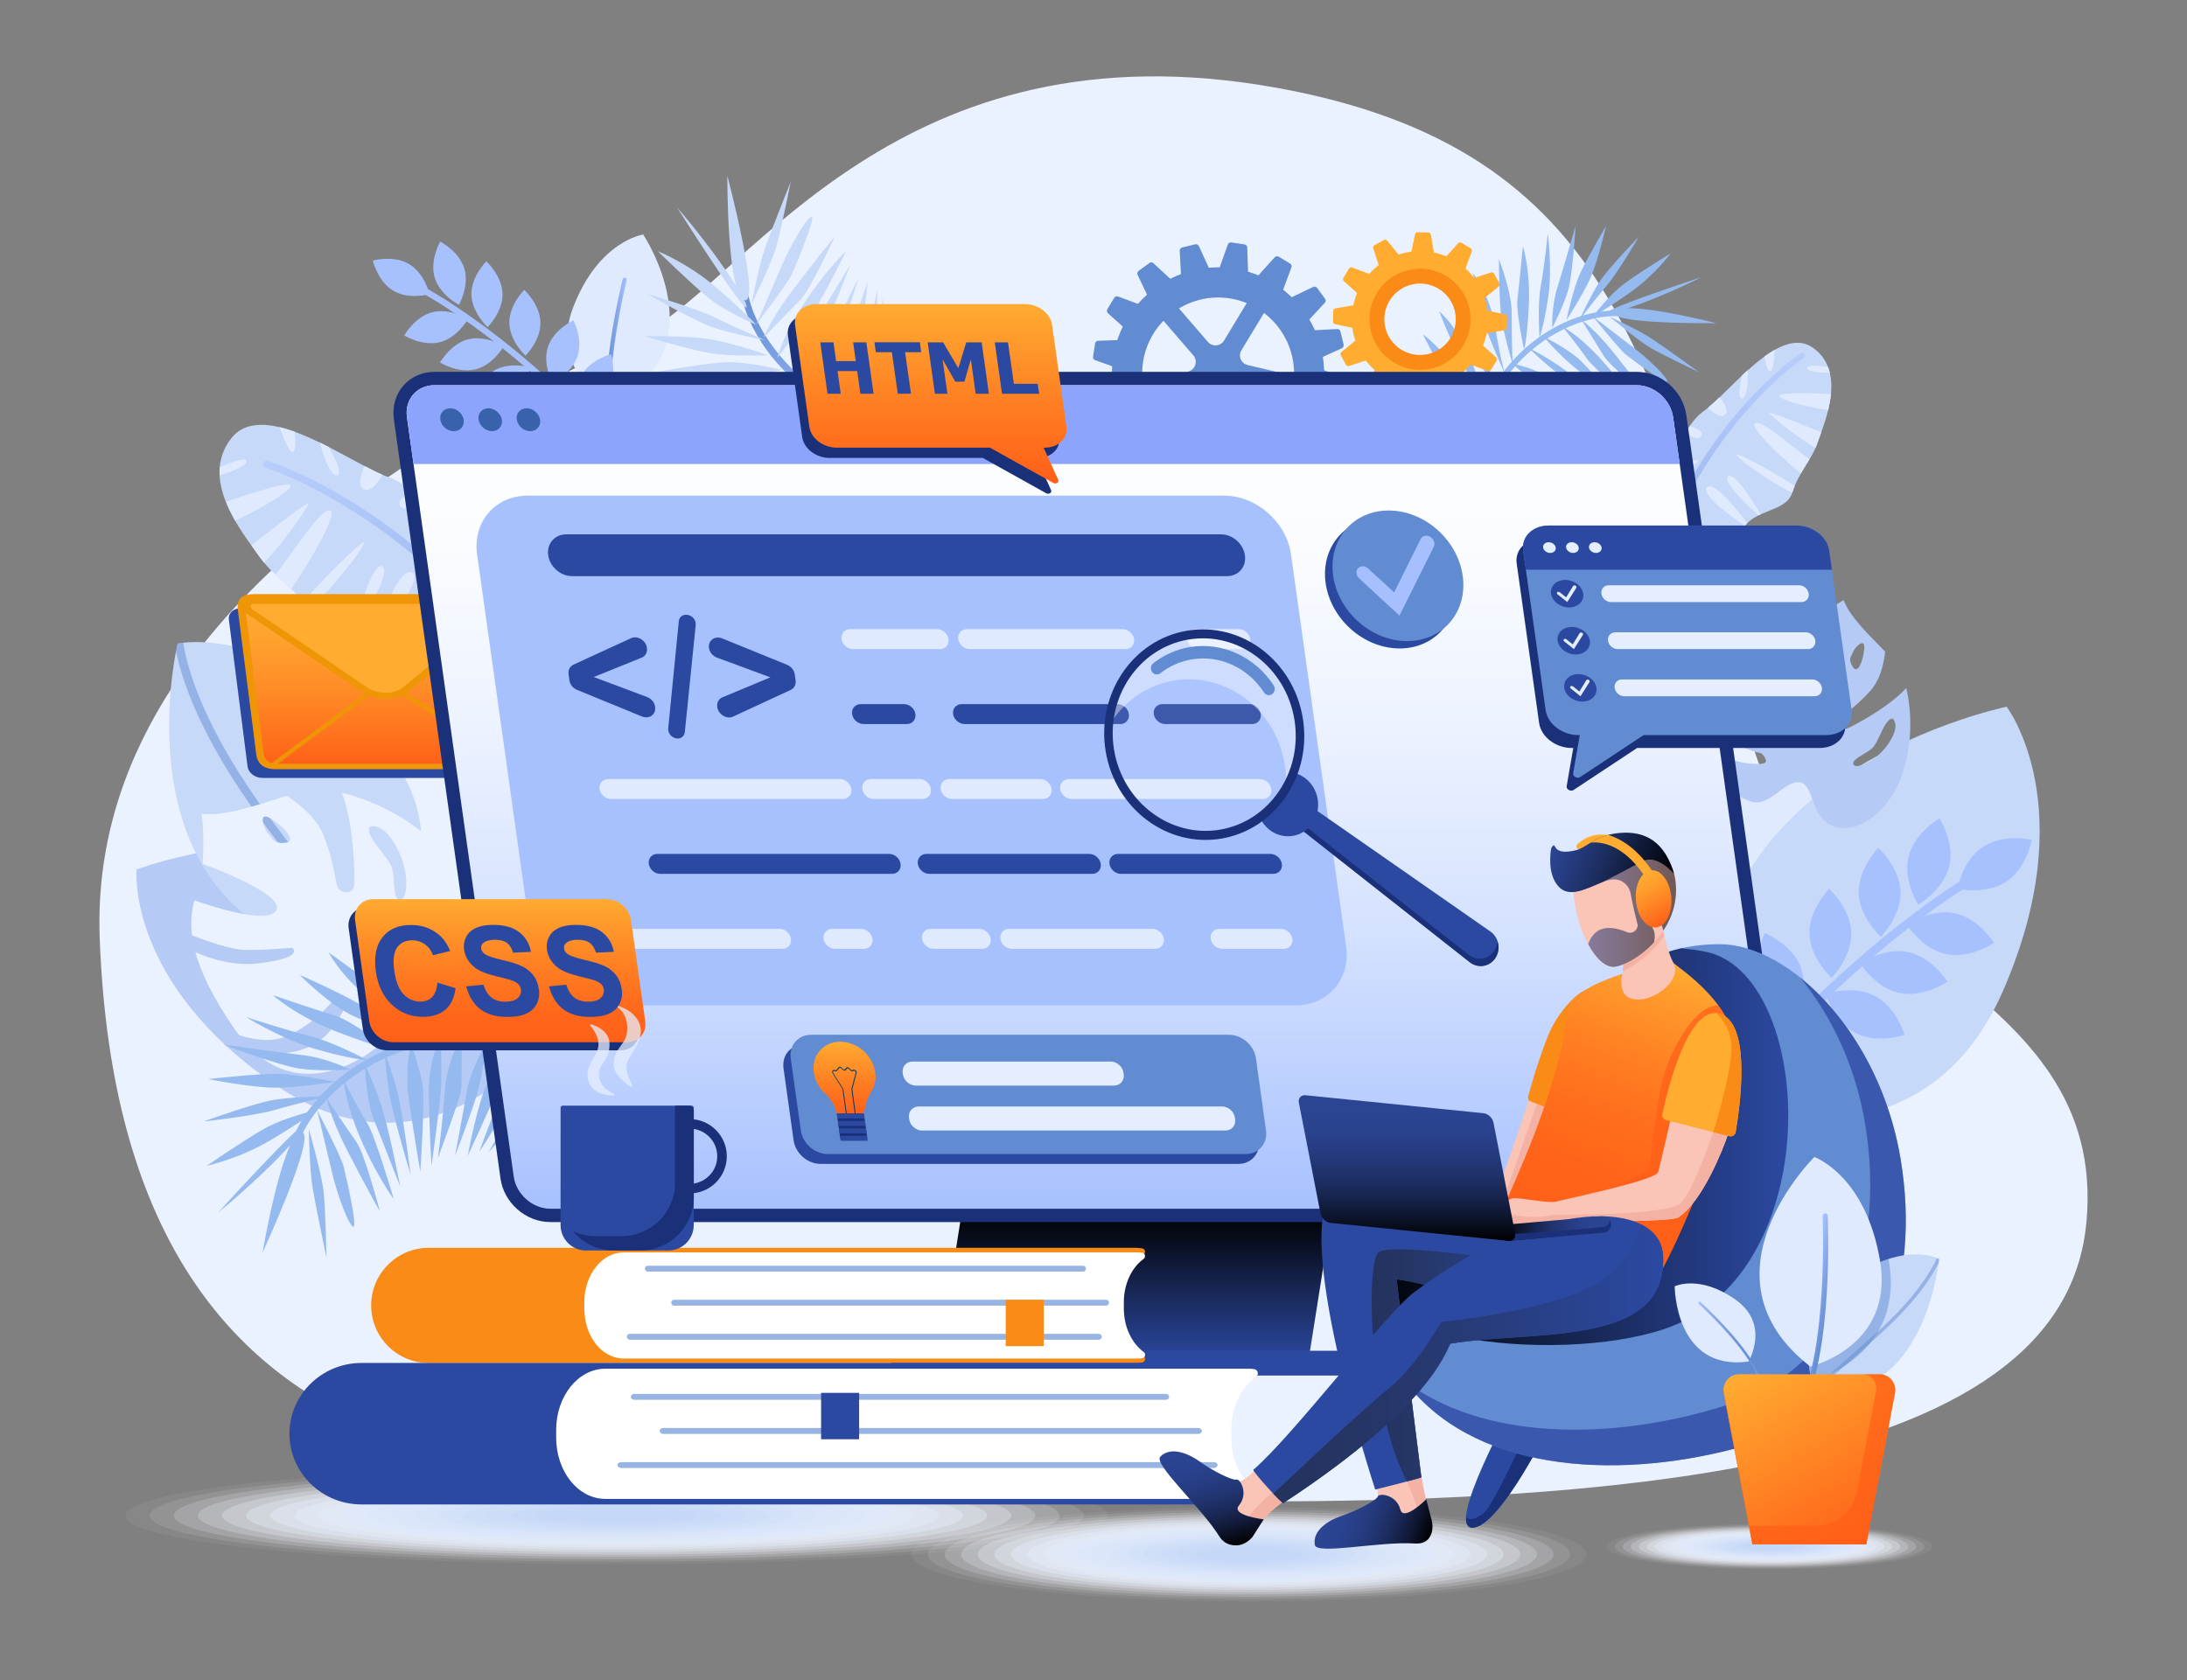 <svg xmlns="http://www.w3.org/2000/svg" enable-background="new 0 0 2100 2100" viewBox="15.348 249.668 2082.722 1600.481"><rect x="15.348" y="249.668" width="2082.722" height="1600.481" fill="#808080" stroke="none"/><g id="Layer_1"><path fill="#ebf2ff" d="M762.3 1663.2c-205.2-13.4-630.9 39.4-652-519.7-12.9-343 418.8-522.8 519.5-577 100.7-54.2 242.2-298.3 601.9-233.1 320.1 58.1 367 266.4 450 615.1 50.3 211.4 341.8 234.3 320.6 465.4-19.8 215-360.6 306.5-1240 249.3z"/><path fill="#b5caf4" d="M527.9 1245.8s-105.6 135.7-249.1 38.1c-143.5-97.7-133.4-206-133.4-206s315.9-118.6 382.5 167.9z"/><path fill="#c7d9f8" d="M1564.6 927.6s-39-49.7-14.5-122.4 49.7-94.1 53-98.4c3.2-4.3 11.1-49 35.1-65.8 23.9-16.8 71.8-83.1 103.8-60 32.1 23.1 11.1 70.3 4.7 89.1-6.3 18.8-17.9 28.1-24.6 49-6.7 20.8-43.5 14.4-49.4 41.5-5.8 27.1 30.5 41-52.6 147.1-21.5 27.5-49.4 29.5-55.5 19.9z"/><path fill="#e0eaff" d="M1756.2 599.2c.7 1.9 1.3 3.8 1.8 5.7-10.8-.2-21-1.3-21.8-4.5-.9-3.2 9-2.7 20-1.2zM1710.2 626.1c4-2.7 28.9-2 48.8-1-.5 5.2-1.5 10.3-2.7 15.3-21.6-3.1-50.8-11.1-46.1-14.3zM1700.4 643.1c.2-1.4 30.3 10.5 49.4 18.2-1.2 3.3-2.3 6.3-3.1 8.7-.7 2.2-1.5 4.2-2.4 6.2-18-9.9-44.1-31.7-43.9-33.1zM1686 653.4c4-6.3 32.1 18.5 52.5 33.8-2.7 4.5-5.5 8.8-8.2 13.5-19-15.5-47.1-42.7-44.3-47.3zM1724.5 712.5c-.8 2-1.6 4.1-2.4 6.4-21.9-9.8-56.4-35.8-52.9-36.4 2.9-.6 37.1 17.9 55.3 30zM1679.2 748.1c-.8.8-1.5 1.7-2.1 2.6-14.3-9.8-42.5-30.5-36-36.8 6.4-6.2 27.8 20.4 38.1 34.2zM1691.9 739.7c-.6.3-1.2.5-1.7.8-9.4-8.3-34.1-30.8-29.4-36.8 5-6.3 25 24.5 31.1 36zM1672.4 772.2c.5 4.4 1.6 9 2.4 14.1-25.3-6.1-64.9-16.9-63.5-24.1 1.6-7.4 38.7 3 61.1 10zM1674.9 808.6c-.6 3.8-1.6 8-3 12.6-22-11.3-63.5-33.4-63.3-38.3.1-4.8 42 14.3 66.3 25.7zM1659.1 850.5c-3.6 6.5-7.8 13.6-12.9 21.4-15.6-15.2-45.9-46.3-42.2-54.9 3.8-9.2 36.3 15.6 55.1 33.5zM1613.3 915.3c-6 6-12.3 10.3-18.3 13.1-4-26.1-8.1-63.3-.5-67.9 9-5.4 15.9 34.6 18.8 54.8zM1570.5 815.6c3 14.4-16.7 34.3-28.3 44.6-.4-6.8-.2-14 .6-21.6 12.3-18 25.4-34.1 27.7-23zM1560.4 777.6c1-2.5 2-4.9 3-7.2 23.2-12.6 26.1-16.7 25.8-9.9-.3 5-15.5 9.7-28.8 17.1zM1590.6 721.7c13.5-4.8 26-8.5 21-4-7.6 6.9-17.8 10.6-26.9 12.5 2.1-3.2 4-6 5.9-8.5zM1607.1 695.2c14.7-5.3 29.5-10 24.1-5.1-7.5 6.8-17.4 10.4-26.4 12.4.7-2 1.4-4.4 2.3-7.3zM1624.5 655.5c6.4 1.9 12.8 4.9 11.1 9.1-1.9 4.7-9.4 1.3-15.3-2.2 1.3-2.4 2.7-4.7 4.2-6.9zM1641.8 638.1c3.3-2.7 7-6.1 10.9-9.9 4.8 5.4 9.4 13 5.2 16.6-4 3.5-10.9-1.7-16.1-6.7zM1695.6 589.3c3.3-2.4 6.5-4.5 9.8-6.4-.4 9.7-1.8 18.9-3.6 20.2-2.2 1.8-4.9-4.9-6.2-13.8zM1673.4 629.1c-2.9-1-1.3-11.8.9-21.8 1.8-1.7 3.6-3.4 5.4-5 .7 16.3-1.8 28.4-6.3 26.8z"/><linearGradient id="SVGID_1_" x1="602.271" x2="602.271" y1="980.46" y2="563.753" gradientTransform="scale(-1 1) rotate(-7.77 -433.64 17314.336)" gradientUnits="userSpaceOnUse"><stop offset="0" stop-color="#628cd2"/><stop offset="1" stop-color="#a7c1ff" stop-opacity=".5"/></linearGradient><path fill="url(#SVGID_1_)" d="M1562.9 983.2h.4c1.5 0 2.7-1.3 2.6-2.8-3.4-143 42.4-241.4 81.3-298.8 42.2-62.1 85.6-90.7 86-91 1.2-.8 1.6-2.5.8-3.7-.8-1.2-2.5-1.6-3.7-.8-.4.3-44.8 29.5-87.5 92.5-39.4 58-85.7 157.6-82.3 301.9.1 1.4 1.1 2.5 2.4 2.7z"/><path fill="#95baef" d="M1417.6 798.8c1.3-.4 2.1-1.7 1.9-3-19.6-112.5 14.4-173.7 46.3-205.2 32.1-31.6 73.8-43.5 98.4-38.8 1.4.3 2.8-.7 3.1-2.1.3-1.4-.7-2.8-2.1-3.1-25.2-4.8-68.2 5.8-103.1 40.2-32.9 32.4-67.8 95.1-47.8 209.9.3 1.4 1.6 2.4 3.1 2.2 0-.1.1-.1.2-.1z"/><path fill="#95baef" d="M1649.8 557.5s-88.9-22.6-96.7-10.9c-7.9 12.2 96.7 10.9 96.7 10.9z"/><path fill="#95baef" d="M1635.4 513.8s-91.3 30-88.1 33.2c3.2 3.2 50.3-14 88.1-33.2zM1606.2 491.1s-14.9 20.7-38.8 37.4c-23.8 16.7-35 22.6-35 22.6s15-20.3 29.9-31.3c14.8-11 43.9-28.7 43.9-28.7zM1576 475.2s-19.8 34-30.6 46.6c-10.8 12.6-26.2 33.1-26.2 33.1s11.4-24.7 19.9-37.5c8.4-12.7 36.9-42.2 36.9-42.2zM1544.8 465s-7.6 33.8-15.4 50.6c-7.7 16.8-22.3 38.9-22.3 38.9s6.2-28.8 12.4-43c6.2-14.1 25.3-46.5 25.3-46.5zM1515.8 464.8s-2.6 45.3-7 61c-4.4 15.6-15.2 36.2-15.2 36.2s-1-20 4.9-38.6c5.8-18.7 17.3-58.6 17.3-58.6zM1489.3 472.1s4.4 32.4.7 58.8c-3.7 26.5-8.5 40.6-8.5 40.6s-2.2-31.1 1.1-49c3.4-17.8 6.7-50.4 6.7-50.4zM1465.6 484.2s7.5 22.2 5.6 58.1c-2 35.9-4.5 40.3-4.5 40.3s-7.8-36.4-6.3-47.6c1.5-11.2 5.2-50.8 5.2-50.8zM1442.8 496.5s12.4 31.5 12.2 52.2c-.2 20.7.8 47.5.8 47.5s-9.4-30.5-11.2-48.6c-1.8-18.1-1.8-51.1-1.8-51.1zM1418.1 509.8s16.4 21.2 21.3 51.9c4.9 30.8 9.2 44.3 9.2 44.3s-13.8-31.1-18.2-43.6c-4.5-12.6-12.3-52.6-12.3-52.6zM1402.1 528.4s16.3 24 23.1 43.6c6.8 19.7 12.3 44.3 12.3 44.3s-13.6-19.2-21.7-38.5-13.7-49.4-13.7-49.4zM1385.9 546.2s16.5 13.3 29.1 43.8c12.6 30.5 17.2 43.9 17.2 43.9s-18.1-25.7-26.2-41.4-20.1-46.3-20.1-46.3zM1370.4 568.2s17.6 12.3 28 31.5c10.4 19.2 27.2 50.3 27.2 50.3s-22.4-24.3-32.1-39.7c-9.7-15.3-23.1-42.1-23.1-42.1zM1362.1 589.5s10.5 4.9 30 32.1c19.5 27.2 27.2 45.2 27.2 45.2s-20.7-23.2-33.7-37.2c-13.1-14-23.5-40.1-23.5-40.1zM1351.2 614.6s8.7 1.7 29 25c20.2 23.3 37.4 47 37.4 47s-21.7-20.2-39-37.9c-17.4-17.6-27.4-34.1-27.4-34.1zM1350.2 644.2s11.3-2.2 31 20.8 35.2 37.5 35.2 37.5-32.3-20.4-42.1-31c-9.8-10.5-24.1-27.3-24.1-27.3zM1345.6 667.5s21.6 6.9 39 19.9c17.4 13.1 30.6 29.2 30.6 29.2s-28.8-12.7-42.1-22.5c-13.2-9.8-27.5-26.6-27.5-26.6zM1416.1 733s-8.7-11.4-31.5-25.7c-22.8-14.3-35.2-12.7-35.2-12.7s13.8 10 34.3 22.6c20.5 12.6 32.4 15.8 32.4 15.8zM1419.2 752.3s-19.5-20.8-36.5-23.9c-16.9-3.1-28.1-6.9-28.1-6.9s24.4 16.7 31 17.6c6.7.9 33.6 13.2 33.6 13.2zM1548.5 551.5s27.6 23.3 39.6 30.1 45.3 22.6 45.3 22.6-30.5-22.1-43.7-31c-13.3-9.1-41.2-21.7-41.2-21.7zM1532.4 551.2s33.3 25.6 40.8 31.3c7.6 5.7 27.6 23.6 29.9 30 2.3 6.5-33.5-20.3-39.5-25.1-6-4.8-31.2-36.2-31.2-36.2zM1521.3 554.2s12.5 8.8 30.1 30.6c17.5 21.8 32.8 42.3 32.8 42.3s-35.4-28.4-41.3-38c-5.9-9.5-21.6-34.9-21.6-34.9zM1503.3 560.8s14.4 7.1 35.3 29.6 32.5 42.7 32.5 42.7-39-33.3-45-42.4-22.8-29.9-22.8-29.9zM1485.4 570.5c9.4 4.3 28.7 15.9 35.2 22.8 6.5 6.9 39.7 40.4 39.7 40.4s-31.4-22-46.3-34.7c-15-12.5-28.6-28.5-28.6-28.5zM1471.4 581.3s21.1 9.8 43.5 27.9c22.5 18.1 33.4 27.9 33.4 27.9s-39.2-24-51.4-33.3c-12.2-9.2-25.5-22.5-25.5-22.5zM1455.8 596.2s20.2 3.1 41.3 16.6c21.2 13.4 46.5 30.3 46.5 30.3s-52.7-19.4-62.3-25.9c-9.6-6.6-25.5-21-25.5-21zM1442.2 615.1s18.9-1.6 40.8 8.2c22 9.7 52.8 25.8 52.8 25.8s-46.7-13.5-58.5-18c-11.7-4.6-35.1-16-35.1-16zM1435.4 629.8s20.5-3.4 44 5.3c23.5 8.6 49 16 49 16s-51.3-3-57.1-5.5c-5.8-2.6-35.9-15.8-35.9-15.8zM1428.6 648.8s28.8-2.1 42.1 1.3c13.3 3.4 50.7 12.4 50.7 12.4s-43.7-2.5-54.7-4.5c-10.9-2.2-38.1-9.2-38.1-9.2zM1517.5 671.3s-41.7-10-59.7-9.2c-18 .8-34.6 3.6-34.6 3.6s19.3 4.7 37.2 5.5c17.8.9 57.1.1 57.1.1zM1511.1 678.2s-42.8-3.3-56.4-1.8c-13.5 1.5-34.3 6.1-34.3 6.1s38.1 4.7 90.7-4.3zM1508.2 684.9s-38.1 2.6-67.4 7.7c-29.3 5.1-22.2 9.4-22.2 9.4s48.2-3.3 89.6-17.1zM1497.5 693.9s-25 3-42.7 6.2c-17.6 3.2-36.6 17.6-36.6 17.6s28.4-4.7 39.2-8.1c10.9-3.5 40.1-15.7 40.1-15.7zM1493.8 705s-19.2 2.6-40.8 11.3c-21.6 8.7-35.4 21.8-35.4 21.8s34.9-13.3 41.2-16.9c6.3-3.7 35-16.2 35-16.2zM1482.6 722.8s-21.1 1.7-34.8 6.9c-13.7 5.2-27 20.2-27 20.2s23.8-10.4 30.7-14.1c11.5-6.3 31.1-13 31.1-13z"/><path fill="#e0eaff" d="M1657.3 1114.1s65.2 17.7 87.2-46.9-6.7-96.2-6.7-96.2-127.3 37.3-80.5 143.1z"/><path fill="#e0eaff" d="M1633.7 1139.2c.1.2.1.3.2.5.6.9 1.8 1.2 2.7.6 41.5-26.8 86.9-119.8 88.8-123.8.5-1 .1-2.1-.9-2.6s-2.1-.1-2.6.9-46.8 96-87.4 122.2c-.8.4-1.1 1.4-.8 2.2zM597.9 633.5s-61-28.2-36.6-91.4c24.5-63.3 66.6-69 66.6-69s73.2 109.7-30 160.4z"/><linearGradient id="SVGID_2_" x1="592.485" x2="612.234" y1="591.071" y2="591.071" gradientUnits="userSpaceOnUse"><stop offset="0" stop-color="#628cd2"/><stop offset="1" stop-color="#a7c1ff"/></linearGradient><path fill="url(#SVGID_2_)" d="M599.9 667.7c-.1.1-.3.2-.5.2-1 .3-2.1-.3-2.4-1.3-14.5-46.9 10.3-146.8 11.4-151 .3-1 1.3-1.7 2.4-1.4 1 .3 1.7 1.3 1.4 2.4-.3 1-25.6 103.1-11.5 148.9.3.9-.1 1.8-.8 2.2z"/><path fill="#b5caf4" d="M1595.9 1369.3c.1.5.3.9.5 1.3 1.4 2.7 4.7 3.7 7.4 2.2 122.3-65.4 270.9-315.1 277.2-325.7 1.5-2.6.7-6-1.9-7.5-2.6-1.5-6-.7-7.5 1.9-1.5 2.6-153.4 257.7-272.9 321.7-2.3 1.3-3.3 3.8-2.8 6.1z"/><path fill="#c7d9f8" d="M1667.8 1304.6s178.4 64.7 255-110.9c76.6-175.6 3.5-270.8 3.5-270.8s-364.7 74.9-258.5 381.7zM368.9 1166s104.3-103.1 5.5-213.2-189.9-90.1-189.9-90.1-66.9 277.9 184.4 303.3z"/><path fill="#628cd2" d="M272 1028.2c-63.1-85-78.5-142.8-82.2-166.3-3.4.4-5.3.8-5.3.8s-.6 2.5-1.5 7.1c5.4 27.6 23.4 83.3 82.6 163.1 52.2 70.3 84 111.5 100.9 132.9l2.4.3s1.6-1.6 4.2-4.5c-16.7-21.3-48.6-62.6-101.1-133.4z" opacity=".5"/><linearGradient id="SVGID_3_" x1="-242.222" x2="20.423" y1="1349.809" y2="1349.809" gradientTransform="scale(1 -1) rotate(-60.415 -1263.663 -470.827)" gradientUnits="userSpaceOnUse"><stop offset="0" stop-color="#628cd2"/><stop offset=".413" stop-color="#85a7e9"/><stop offset=".777" stop-color="#9ebaf9"/><stop offset="1" stop-color="#a7c1ff"/></linearGradient><path fill="url(#SVGID_3_)" d="M1064.9 621.6c-.8-1.4-2.6-2.1-4.2-1.4-128.2 57-211.3 34.9-258.4 6.2-47.3-28.8-73.9-74.9-75.7-105.7-.1-1.8-1.7-3.2-3.4-3.1-1.8.1-3.2 1.6-3.1 3.4 1.9 31.4 27.3 79.5 78.8 110.9 48.4 29.5 133.6 52.4 264.4-5.8 1.6-.7 2.4-2.7 1.7-4.3 0 0 0-.1-.1-.2z"/><path fill="#c7d9f8" d="M708 417.1s-.4 112.7 16 118.4c16.8 5.9-16-118.4-16-118.4z"/><path fill="#c7d9f8" d="M660.2 447.4s63.1 99.8 66 95.1c2.7-4.8-31.8-55.8-66-95.1zM641.9 489s29.1 11.6 56.1 35 37.5 35 37.5 35-28.7-11.8-46.3-26.2c-17.5-14.5-47.3-43.8-47.3-43.8zM631.9 529.7s46.4 13.5 64.7 22.6c18.3 9.1 47.3 21.4 47.3 21.4s-32.9-6.2-50.6-12.5c-17.7-6.3-61.4-31.5-61.4-31.5zM629.1 570s42.5-1 64.9 3.2c22.4 4.2 53 14.9 53 14.9s-36.2 1.2-54.9-1.9c-18.7-3.2-63-16.2-63-16.2zM637.5 604.6s54.8-10.5 74.7-9.9c19.9.6 47.7 7.3 47.7 7.3s-23.6 7.1-47.5 5.7c-23.9-1.4-74.9-3.1-74.9-3.1zM654.2 633.9s37.3-14.9 69.9-18.4c32.6-3.5 51-2.1 51-2.1s-36.4 11.9-58.7 13.3c-22.4 1.5-62.2 7.2-62.2 7.2zM675.7 658.6s24.3-15.6 67.6-24c43.4-8.4 49.3-6.7 49.3-6.7s-41.1 20.2-54.8 21.8c-13.8 1.5-62.1 8.9-62.1 8.9zM697.1 682s33.8-24.2 58.5-30.1c24.8-5.9 56.4-15.1 56.4-15.1s-33.5 20.3-54.5 27.8c-21 7.6-60.4 17.4-60.4 17.4zM720.4 707.6s20.3-25.9 55.5-40.9 50-24.2 50-24.2-32.9 25.8-46.5 34.8c-13.7 8.9-59 30.3-59 30.3zM747.4 721s23.7-26.6 45.1-40.6c21.4-14 49.2-27.9 49.2-27.9s-18.8 21.9-39.4 37.4c-20.7 15.4-54.9 31.1-54.9 31.1zM773.5 735s10.9-23.7 43.4-47.8c32.6-24.1 47.2-33.6 47.2-33.6s-25.2 29.3-41.5 43.6c-16.3 14.1-49.1 37.8-49.1 37.8zM804.2 746.9s9.4-24.7 29.1-42.8c19.7-18.1 51.8-47.5 51.8-47.5s-22.3 33.9-37.6 50.1c-15.3 16.2-43.3 40.2-43.3 40.2zM832.2 750.4s2.7-14 29.3-45.4c26.6-31.3 45.8-46 45.8-46s-21.5 31.6-34.3 51.3c-12.9 19.9-40.8 40.1-40.8 40.1zM865.3 755.9s-.6-10.9 21.2-42c21.7-31.1 44.9-58.6 44.9-58.6s-17.6 31.8-33.5 57.8c-15.9 25.9-32.6 42.8-32.6 42.8zM900.9 748.2s-6-12.8 15.5-43.2c21.5-30.3 34.2-53.2 34.2-53.2s-14.7 44.6-24.4 59.5c-9.6 14.9-25.3 36.9-25.3 36.9zM930.1 746.7s1.7-27.8 12.1-52.5c10.4-24.6 25.6-45.2 25.6-45.2s-6.5 38.1-14.3 56.9c-7.8 18.8-23.4 40.8-23.4 40.8zM986.9 643.1s-11 13.7-21.2 45.2c-10.3 31.5-4.6 45.8-4.6 45.8s7.7-19.4 16.7-47.6c9-28.3 9.1-43.4 9.1-43.4zM1009.1 633.7s-18.9 29.5-17.5 50.6c1.4 21.1.2 35.5.2 35.5s12.6-34 11.6-42.2c-1-8.3 5.7-43.9 5.7-43.9zM731 539.7s19.5-39.9 24-56.2c4.5-16.3 13.4-60.7 13.4-60.7s-17.2 42.9-23.9 61.4c-6.7 18.5-13.5 55.5-13.5 55.5zM735.5 559s20.5-47.3 25.1-58c4.5-10.7 19.8-40 26.9-44.6 7.1-4.6-14.2 46-18.1 54.6s-33.9 48-33.9 48zM742.5 571.3s6.8-17.6 27.5-45 40.6-51.8 40.6-51.8-23.3 50.7-32.9 60.6c-9.7 9.8-35.2 36.2-35.2 36.2zM755.6 590.7s4.1-19.2 24.7-50.9 41.2-51.5 41.2-51.5-28 56.5-37.1 66.3c-9 9.9-28.8 36.1-28.8 36.1zM772.6 609.2c2.3-12.5 10.4-39 16.7-48.8 6.3-9.8 36.3-59.4 36.3-59.4s-16.9 44-27.4 65.6c-10.6 21.6-25.6 42.6-25.6 42.6zM789.6 622.6s5.3-28 20.2-60.2c14.9-32.2 23.3-48.2 23.3-48.2s-16.9 53.9-24.2 71.2c-7.4 17.4-19.3 37.2-19.3 37.2zM812.1 636.8s-2.3-25 7.4-54.2c9.7-29.2 22.2-64.5 22.2-64.5s-7.3 68.6-12.2 82c-5 13.4-17.4 36.7-17.4 36.7zM838.7 647.3s-7.5-22-2.5-51.1 14.9-70.7 14.9-70.7-2.1 59.6-4 75.1c-1.8 15.4-8.4 46.7-8.4 46.7zM858.3 651s-10.2-23.4-6.9-54c3.3-30.6 4.5-63.2 4.5-63.2s11.8 62.1 10.5 69.7c-1.4 7.6-8.1 47.5-8.1 47.5zM882.9 653.4s-11.2-33.7-11.1-50.6c.1-16.9-.5-64.1-.5-64.1s10.1 52.8 10.9 66.5c1 13.7.7 48.2.7 48.2zM883.2 540.7s.5 52.7 6.9 73.9c6.4 21.2 14.7 40.2 14.7 40.2s-.1-24.5-4.5-46-17.1-68.1-17.1-68.1zM893.2 546.3s8.9 52 14.7 67.7c5.8 15.7 17.5 39 17.5 39s-5.6-46.7-32.2-106.7zM902.2 547.8s14.5 44.7 29.3 78.1c14.8 33.4 17.8 23.6 17.8 23.6S931 593 902.2 547.8zM916 557.8s11.1 28.9 20.1 49c9.1 20.1 31.9 38.3 31.9 38.3s-14-32.4-21.4-44.3c-7.3-11.9-30.6-43-30.6-43zM930.4 558.9s8.8 22.1 25.7 45.3c16.9 23.1 36.5 35.7 36.5 35.7s-26.3-37.6-32.5-44.1c-6.2-6.4-29.7-36.9-29.7-36.9zM954.9 566.9s8.4 24.6 18.6 39.4c10.3 14.8 32.2 26.1 32.2 26.1s-19.5-25.3-26.1-32.4c-10.8-11.8-24.7-33.1-24.7-33.1zM578.3 1031.2s30.3-75.2-25.9-156.1c-56.2-80.8-94.9-98.3-100.5-102.4-5.5-4.1-31.2-56.4-66.8-68.6-35.5-12.2-118.2-76.8-149.5-36.9-31.3 39.9 11.4 90.6 26 111.6s32.1 28.3 47.8 51.6c15.7 23.3 58.8 2.2 75.7 33.5 16.9 31.3-22.9 61.5 117.4 162.6 36.6 26.2 71.7 18.7 75.8 4.7z"/><path fill="#e0eaff" d="M224.7 694.8c-.2 2.6-.3 5.1-.1 7.7 13.3-4.2 25.5-9.1 25.3-13.4-.1-4.2-12.1-.1-25.2 5.7zM291.1 711.5c-5.8-1.9-36.4 7.9-60.5 16.2 2.5 6.2 5.5 12.2 8.7 17.9 25.5-11.5 58.7-31.9 51.8-34.1zM309.2 729c-.7-1.6-33.6 23.8-54.5 40.1 2.6 3.7 5 6.9 6.9 9.7 1.7 2.4 3.4 4.7 5.2 6.8 18.8-18.8 43.2-55 42.4-56.6zM330.6 736.5c-7.1-6.3-32.9 34.3-52.7 60.5 4.9 4.6 9.9 8.9 14.9 13.7 18-26 42.9-69.6 37.8-74.2zM304.2 823.1c1.8 2.2 3.5 4.5 5.2 7 23.5-19.9 56.8-64.3 52.3-63.9-3.8.4-39.3 35.5-57.5 56.9zM372.8 850.8c1.2.7 2.4 1.5 3.6 2.4 14.1-17.2 41.5-52.8 31.3-58.2-10.3-5.4-27.1 35.1-34.9 55.8zM354.1 844.9c.8.1 1.6.3 2.4.4 8.7-13.5 31-50.2 23.1-55.9-8.3-6-22 39.2-25.5 55.5zM389.8 878.1c.9 5.7 1.2 11.7 2.1 18.3 29-16.6 74-44 69.7-52.4-4.6-8.6-46.7 17.5-71.8 34.1zM399.8 923.9c2.1 4.5 4.8 9.3 8.2 14.5 23.1-21.8 66.4-63.8 64.4-69.9-1.9-5.9-46.8 32.6-72.6 55.4zM434.3 969.9c6.7 6.8 14.5 14 23.6 21.7 13.8-24.3 40.1-73.5 32.4-82.8-8.1-9.9-39.3 32.3-56 61.1zM513.8 1033.4c9.6 5.2 18.8 8.3 27.2 9.7-4.5-33.6-12.6-80.9-23.7-83.9-12.9-3.5-7.1 48.3-3.5 74.2zM531 895.2c1.5 18.9 32.8 36.3 50.8 44.9-2-8.5-4.8-17.4-8.4-26.5-21.6-17.7-43.6-32.9-42.4-18.4zM529.9 844.8c-2.1-2.7-4.2-5.3-6.3-7.8-33.1-7.3-38.1-11.2-35.3-3 2 6 22.6 6.4 41.6 10.8zM472.7 786.6c-18.4-1.1-35.1-1.2-27.3 2.6 11.9 5.8 25.7 6.7 37.6 5.8-3.7-3.3-7.2-6-10.3-8.4zM442.8 759.9c-20-1.3-39.9-1.8-31.5 2.3 11.7 5.7 25.2 6.6 36.9 5.8-1.5-2.2-3.3-4.9-5.4-8.1zM407.2 717c-7.2 4.6-14 10.6-10.4 15.2 4 5.1 12.1-1.7 18.1-8.2-2.5-2.4-5.1-4.8-7.7-7zM379.6 701.9c-5.1-2.1-10.8-5-17-8.3-4 8.4-7 19.4-.5 22.3 6.2 2.8 12.9-6.1 17.5-14zM295.9 660.9c-4.9-1.8-9.7-3.2-14.3-4.4 4 11.8 9 22.6 11.7 23.7 3.2 1.3 4.2-7.9 2.6-19.3zM337.4 702c3.2-2.3-2.6-15-8.9-26.5-2.8-1.4-5.7-2.9-8.5-4.3 5.1 20.4 12.5 34.4 17.4 30.8z"/><linearGradient id="SVGID_4_" x1="541.296" x2="541.296" y1="1049.292" y2="514.34" gradientTransform="rotate(-23.936 776.787 1062.45)" gradientUnits="userSpaceOnUse"><stop offset="0" stop-color="#628cd2"/><stop offset="1" stop-color="#a7c1ff" stop-opacity=".5"/></linearGradient><path fill="url(#SVGID_4_)" d="M618.6 1118.3c-.2.1-.3.1-.5.2-1.8.5-3.7-.6-4.2-2.5C567 938.5 475.4 833.5 406.8 776.7c-74.2-61.5-138-81.3-138.6-81.5-1.8-.6-2.9-2.5-2.3-4.3.6-1.8 2.5-2.9 4.3-2.3.6.2 65.7 20.4 141 82.8 69.4 57.5 162 163.6 209.4 342.9.4 1.6-.5 3.3-2 4z"/><path fill="#b5caf4" d="M1830.7 905.1c-17.5 19.1-51.6 36.7-55.8 38.3-5.6 2.1-8.9-3.9-7.7-8.3 1.1-4.4 12.3-8.2 29.6-27.7 9-10.1 12.5-24.9 13.8-37-14.4-15-33.9-33.1-39.5-49.2 0 0-15.6 10.4-32.1 16.9 2.2 19.2 6 64.7-6.4 63-10.8-1.5-17-35.3-19.9-56.3-7.2 1.7-15 4.3-23.5 10 1 9.8 3.5 29.4 7.7 38.4 5.8 12.3 17.3 30.6 17.3 30.6s-1.8 12-21.1-16.5c-9.7-14.4-12.9-31.4-13.7-44.8-11 10-23.2 25.6-36.7 50.3-1 1.8-1.8 3.5-2.7 5.2 1.8 10.8 5.8 23.3 14.4 30.6 17 14.6 38.3 18.7 38.3 18.7s11.8 10.6-3.1 10.1c-13.9-.5-40.8-.2-55.5-43.9-13.2 49.2 32.7 74.2 48.4 79.6 17.7 6.2 31.8-19.7 46.2-18.3 14.4 1.4 10.1 31.9 31 41.2 21 9.3 52.7-8.8 66.6-47.4 11-30.2 9.5-61.9 4.4-83.5zm-50.8-34.1c1.9-5 11.9-14.9 10.8-3.1-1.2 11.8-6.2 24.5-10.9 17.1-4.7-7.5-1.8-9 .1-14zm33.3 87.8c-13 18.4-31.8 23.9-32.9 18.8-1.1-5.1 10.4-8.9 17.4-14.7 7.1-5.8 11.8-28.4 20-28.7 0 0 8.5 6.2-4.5 24.6z"/><path fill="#ebf2ff" d="M341.1 1004.9c11.9 31.8 12.3 82.2 11.6 88-.9 7.8-9.8 8.1-14.3 4.1s-2.3-19.3-14.8-51.1c-6.5-16.5-21.8-29.4-35.1-38.1-26.1 7.9-58.9 20-81 17 0 0 2.9 24.4.7 47.7 23.8 8.9 79.2 31.4 69.9 44.9-8.1 11.7-51.4-1-77.7-10.1-2.4 9.4-3.8 20.1-2.2 33.4 12.1 4.7 36.4 13.4 49.5 13.8 17.9.6 46-2 46-2s13 9.3-31.8 14.8c-22.6 2.8-44.4-3.5-60.5-10.5 5.2 18.8 16.1 42.3 37.1 72.8 1.5 2.2 3 4.2 4.5 6.2 13.7 4.3 30.7 7 44.4 1.3 27.2-11.3 44.6-33.8 44.6-33.8s19.4-7.5 10 9.6c-8.9 15.9-24.5 47.6-84.3 38.9 49.7 44.6 106.2 5.8 121.9-9.3 17.7-17.1-4.2-48.8 6-64.9s43.3 7.2 66.6-11.9c23.3-19 21-66.9-15.9-106.1-29-30.7-67-47.9-95.2-54.7zm-70.2 39.2c-4.7-5.2-10.4-22.8 2.7-14.5 13.1 8.3 25 21.8 13.6 22.9-11.4 1.1-11.6-3.2-16.3-8.4zm122.5 13.2c13.8 26.1 9 51.4 2.4 49.6-6.6-1.8-4.2-17.4-6.8-29.1-2.6-11.7-26.2-30.6-21.7-40.5 0 .1 12.4-6.1 26.1 20z"/><path fill="#a7c1ff" d="M427 547.1c16.8-4.3 34.1 6.4 34.1 6.4s-9.9 17.8-26.7 22.1c-16.8 4.3-34.1-6.4-34.1-6.4s9.9-17.7 26.7-22.1zM461.1 572.9c16.8-4.3 34.1 6.4 34.1 6.4s-9.9 17.8-26.7 22.1c-16.8 4.3-34.1-6.4-34.1-6.4s9.9-17.7 26.7-22.1zM486 602.6c15-8.7 34.5-3 34.5-3s-4.7 19.8-19.7 28.5-34.5 3-34.5 3 4.8-19.8 19.7-28.5zM520.6 630.2c12-7 27.7-2.4 27.7-2.4s-3.8 15.9-15.8 22.9c-12 7-27.7 2.4-27.7 2.4s3.8-16 15.8-22.9zM549.7 659.2c12-7 27.7-2.4 27.7-2.4s-3.8 15.9-15.8 22.9c-12 7-27.7 2.4-27.7 2.4s3.8-15.9 15.8-22.9zM457.6 505.7c4.9 16.6-5.2 34.3-5.2 34.3s-18.1-9.3-23.1-25.9c-4.9-16.6 5.2-34.3 5.2-34.3s18.2 9.2 23.1 25.9zM493.9 529.7c.3 17.3-14.2 31.6-14.2 31.6s-15-13.8-15.4-31.1c-.3-17.3 14.2-31.6 14.2-31.6s15.1 13.8 15.4 31.1zM530 556.9c.3 17.3-14.2 31.6-14.2 31.6s-15-13.8-15.4-31.1c-.3-17.3 14.2-31.6 14.2-31.6s15.1 13.8 15.4 31.1zM565.3 589.2c-5.6 16.4-24.1 24.9-24.1 24.9s-9.5-18-3.9-34.4 24.1-24.9 24.1-24.9 9.5 18 3.9 34.4zM594.9 621.6c-8.4 15.1-28.2 20.2-28.2 20.2s-6.1-19.5 2.4-34.6c8.4-15.1 28.2-20.2 28.2-20.2s6 19.5-2.4 34.6z"/><path fill="#a7c1ff" d="M604.3 700.9c-.4.5-1.1.9-1.9.9-1.8.1-3.7-1.2-4.3-3-.1-.5-11.9-36.8-71.1-89.5-59.8-53.3-106-78.4-106.5-78.7-1.8-1-2.7-3-2.1-4.5.6-1.5 2.6-2 4.4-1 .5.3 47.5 25.8 108.3 79.9 61.3 54.6 73.1 91.7 73.6 93.3.3 1 .1 1.9-.4 2.6z"/><path fill="#a7c1ff" d="M404.9 501.2c14.9 8.8 19.5 28.7 19.5 28.7s-19.6 5.6-34.5-3.3c-14.9-8.8-19.5-28.7-19.5-28.7s19.6-5.5 34.5 3.3z"/><path fill="#95baef" d="M650.9 1304.3c-1.1 1.3-3 1.6-4.4.6-117.4-78.9-203.6-71.4-255.4-51.1-52 20.3-86.4 61.5-93.5 91.7-.4 1.8-2.2 2.9-4 2.4-1.8-.4-2.9-2.2-2.4-4 7.3-30.9 41-74.2 97.5-96.3 53.2-20.8 141.7-28.7 261.4 51.8 1.5 1 1.9 3.1.9 4.6.1.2 0 .3-.1.3z"/><path fill="#95baef" d="M265.3 1443.1s19.2-112 36.5-114.8c17.7-2.9-36.5 114.8-36.5 114.8z"/><path fill="#95baef" d="M223.1 1404.7s80-88.1 82-82.9c2 5.2-41.2 49.8-82 82.9zM212.2 1360.2s30.9-6.5 61.8-25 43.3-28.2 43.3-28.2-30.6 6.7-50.5 18-54.6 35.2-54.6 35.2zM209.3 1318s48.4-5.3 68.1-11.1c19.7-5.8 50.6-13 50.6-13s-33.7.4-52.4 3.6c-18.5 3.1-66.3 20.5-66.3 20.5zM213.6 1277.6s42.1 8.4 65 8.2c22.9-.2 55.2-5.6 55.2-5.6s-35.7-7.5-54.9-7.6c-19.1-.2-65.3 5-65.3 5zM228 1244.7s52.6 19.9 72.5 22.9c19.9 2.9 48.6 1 48.6 1s-22.2-11.2-46.2-13.9c-24-2.8-74.9-10-74.9-10zM249.6 1218.5s34.4 21.3 66.2 30.5 50.2 10.9 50.2 10.9-34-18.1-55.9-23.4c-21.9-5.4-60.5-18-60.5-18zM275.3 1197.7s21.3 19.7 62.9 35.6c41.6 15.9 47.8 15.3 47.8 15.3s-37.2-27.2-50.7-31.1c-13.4-4-60-19.8-60-19.8zM300.6 1178.2s29.3 29.9 52.9 40.1c23.5 10.2 53.4 24.9 53.4 24.9s-29.7-26-49.3-37.1c-19.6-11.3-57-27.9-57-27.9zM328.2 1156.9s15.6 29.2 48 50.3 45.4 32.8 45.4 32.8-28.2-31.3-40.1-42.6c-12-11.4-53.3-40.5-53.3-40.5zM357.3 1148.2s18.9 30.5 37.7 48.2c18.8 17.7 43.9 36.3 43.9 36.3s-14.8-25-32.6-44c-17.8-18.9-49-40.5-49-40.5zM385.6 1138.9s6.7 25.4 34.8 55c28.1 29.6 41 41.6 41 41.6s-19.9-33.5-33.6-50.5c-13.7-16.9-42.2-46.1-42.2-46.1zM418.2 1132.5s5 26.2 21.5 47.6c16.4 21.4 43.1 56.2 43.1 56.2s-16.2-37.6-28.6-56.3c-12.4-18.8-36-47.5-36-47.5zM446.6 1133.8s.2 14.4 21.1 50.1c20.9 35.7 37.4 53.6 37.4 53.6s-15.8-35.1-25.1-56.9c-9.2-21.8-33.4-46.8-33.4-46.8zM480.5 1134.1s-2.5 10.7 13.7 45.4c16.2 34.6 34.3 66 34.3 66s-11.9-34.7-23.2-63.2c-11.3-28.5-24.8-48.2-24.8-48.2zM514.5 1148s-8.2 11.7 7.9 45.6c16.1 33.9 24.7 58.7 24.7 58.7s-6.8-46.8-13.8-63.3c-7.1-16.5-18.8-41-18.8-41zM543.1 1154.6s-3.2 27.9 2.9 54.2c6 26.3 17.6 49.3 17.6 49.3s.2-38.9-4.3-58.9c-4.5-20.1-16.2-44.6-16.2-44.6zM581.6 1267.3s-8.5-15.5-13.2-48.5c-4.7-33 3.4-46.2 3.4-46.2s4.3 20.6 8.3 50.2c3.9 29.4 1.5 44.5 1.5 44.5zM601.9 1280.5s-13.6-32.6-8.6-53.3c5-20.7 6.4-35.2 6.4-35.2s6.6 36 4.2 44c-2.4 7.9-2 44.5-2 44.5zM309.5 1325.4s12.4 43 14.1 60 2.7 62.6 2.7 62.6-9.6-45.6-13-65.1-3.8-57.5-3.8-57.5zM317.3 1307s12.2 50.5 14.8 61.9c2.6 11.4 12.7 43.1 18.9 49 6.2 5.8-6.1-48.2-8.5-57.3-2.3-9.2-25.2-53.6-25.2-53.6zM326.4 1296s3.7 18.6 19.5 49.4c15.8 30.8 31.3 58.5 31.3 58.5s-14.3-54.4-22.1-65.9c-8-11.3-28.7-42-28.7-42zM342.8 1279s.8 19.8 15.7 54.8c14.9 35 31.9 58.3 31.9 58.3s-17.9-60.9-25.2-72.3c-7.4-11.3-22.4-40.8-22.4-40.8zM362.9 1263.7c.1 12.8 3.5 40.5 8 51.4 4.5 10.9 25.7 65.3 25.7 65.3s-9.1-46.6-15.8-69.9c-6.7-23.4-17.9-46.8-17.9-46.8zM382.1 1253.3s.4 28.8 9.6 63.3c9.1 34.5 14.7 51.9 14.7 51.9s-7.3-56.5-11.7-74.9c-4.3-18.6-12.6-40.3-12.6-40.3z"/><path fill="#95baef" d="M406.9 1243.1s-6.6 24.4-2.1 55.1c4.5 30.7 10.8 67.8 10.8 67.8s4.7-69.3 2.1-83.5c-2.6-14.1-10.8-39.4-10.8-39.4zM435.1 1237.3s-11.3 20.5-11.3 50.3c-.1 29.8 2.5 72.7 2.5 72.7s8.3-59.6 9.1-75.2c.8-15.6-.3-47.8-.3-47.8zM455.2 1237.1s-14.2 21.5-16.3 52.4c-2.1 30.9-6.6 63.5-6.6 63.5s22.5-59.6 22.5-67.3c.1-7.9.4-48.6.4-48.6zM480.1 1238.9s-16.9 31.5-19.8 48.3c-2.9 16.8-11.6 63.6-11.6 63.6s19.2-50.6 22.4-64.1c3.2-13.5 9-47.8 9-47.8zM460.7 1350.9s9.7-52.2 19.7-72.1c10-19.9 21.6-37.3 21.6-37.3s-4.4 24.3-12.5 44.8-28.8 64.6-28.8 64.6zM471.7 1347s17.9-50.1 26.4-64.7c8.5-14.6 24.1-35.7 24.1-35.7s-13.8 45.6-50.5 100.4zM480.8 1347.2s22.2-41.8 42.7-72.4c20.6-30.6 21.8-20.4 21.8-20.4s-28.1 52.9-64.5 92.8zM496.3 1339.6s16-26.8 28.5-45.1 38.4-32.5 38.4-32.5-19.6 29.8-29 40.3c-9.4 10.5-37.9 37.3-37.9 37.3zM510.7 1341s12.6-20.4 33.4-40.5c20.8-20 42.5-29.1 42.5-29.1s-32.7 32.7-39.9 38.1-36 31.5-36 31.5zM536.5 1337.3s12.6-23 25.4-35.9c12.8-12.9 36.5-20.3 36.5-20.3s-23.8 21.7-31.5 27.6c-12.9 9.9-30.4 28.6-30.4 28.6z"/><path fill="#a7c1ff" d="M1876.9 1119.6c-22.9-4.8-45.6 10.8-45.6 10.8s14.5 23.4 37.4 28.2c22.9 4.8 45.6-10.8 45.6-10.8s-14.5-23.4-37.4-28.2zM1832.5 1156.6c-22.9-4.8-45.6 10.8-45.6 10.8s14.5 23.4 37.4 28.2c22.9 4.8 45.6-10.8 45.6-10.8s-14.5-23.4-37.4-28.2zM1800.7 1198.3c-20.8-10.8-46.8-1.8-46.8-1.8s7.7 26.4 28.4 37.2c20.8 10.8 46.8 1.8 46.8 1.8s-7.6-26.5-28.4-37.2zM1755.7 1237.6c-16.7-8.7-37.6-1.5-37.6-1.5s6.1 21.2 22.8 29.9c16.7 8.7 37.6 1.5 37.6 1.5s-6.1-21.2-22.8-29.9zM1718.3 1278.7c-16.7-8.7-37.6-1.5-37.6-1.5s6.1 21.2 22.8 29.9c16.7 8.7 37.6 1.5 37.6 1.5s-6.1-21.2-22.8-29.9zM1832.9 1065.6c-5.6 22.7 9.2 45.9 9.2 45.9s23.9-13.7 29.5-36.4c5.6-22.7-9.2-45.9-9.2-45.9s-23.9 13.7-29.5 36.4zM1785.4 1100.3c.7 23.4 21.1 41.8 21.1 41.8s19.4-19.5 18.8-42.9c-.7-23.4-21.1-41.8-21.1-41.8s-19.4 19.5-18.8 42.9zM1738.5 1139.3c.7 23.4 21.1 41.8 21.1 41.8s19.4-19.5 18.8-42.9c-.7-23.4-21.1-41.8-21.1-41.8s-19.5 19.6-18.8 42.9zM1692.9 1185.1c8.6 21.8 34.1 32.1 34.1 32.1s11.6-25 3-46.7-34.1-32.1-34.1-32.1-11.6 25-3 46.7zM1655 1230.8c12.3 19.9 39.3 25.5 39.3 25.5s6.9-26.6-5.4-46.5-39.3-25.5-39.3-25.5-7 26.6 5.4 46.5z"/><path fill="#a7c1ff" d="M1647.3 1338.4c.6.7 1.5 1.1 2.6 1.1 2.4.1 4.9-1.9 5.6-4.3.2-.6 13.8-50.5 90.3-125.2 77.5-75.8 138.2-112.6 138.8-113 2.3-1.4 3.5-4.2 2.5-6.2-.9-2-3.6-2.5-6-1.1-.6.4-62.5 37.9-141.1 114.7-79.3 77.5-92.9 128.4-93.4 130.5-.4 1.4-.1 2.6.7 3.5z"/><path fill="#a7c1ff" d="M1903.9 1056.3c-19.6 12.8-24.5 39.9-24.5 39.9s26.8 6.3 46.4-6.6c19.6-12.8 24.5-39.9 24.5-39.9s-26.9-6.3-46.4 6.6z"/></g><g id="Layer_2"><path fill="#2c49a2" d="M265 990.7h229.4c6.9 0 11.9-4.9 11.1-10.9L487.6 840c-.8-6-7-10.9-13.9-10.9H244.4c-6.9 0-11.9 4.9-11.1 10.9l17.8 139.8c.8 6 7 10.9 13.9 10.9z"/><linearGradient id="SVGID_5_" x1="631.745" x2="631.745" y1="979.756" y2="818.154" gradientTransform="matrix(-1 0 -.053 1 1061.112 0)" gradientUnits="userSpaceOnUse"><stop offset="0" stop-color="#ff5f18"/><stop offset=".154" stop-color="#ff701d"/><stop offset=".507" stop-color="#ff9028"/><stop offset=".802" stop-color="#ffa52f"/><stop offset="1" stop-color="#ffac31"/></linearGradient><path fill="url(#SVGID_5_)" d="M276.9 979.8h229.4c6.9 0 11.9-4.9 11.1-10.9l-17.8-139.8c-.8-6-7-10.9-13.9-10.9H256.3c-6.9 0-11.9 4.9-11.1 10.9L263 968.8c.8 6.1 7 11 13.9 11z"/><path fill="#ef9607" d="m259.5 969.2-17.8-139.8c-.5-4 1.1-7.8 4.4-10.4 2.7-2.2 6.4-3.4 10.4-3.4h229.4c8.7 0 16.3 5.8 17.3 13.2L521 968.6c.5 4-1.1 7.8-4.4 10.4-2.7 2.2-6.4 3.4-10.4 3.4H276.8c-8.8 0-16.4-5.8-17.3-13.2zm-3.3-148.4c-1.9 0-3.6.6-5 1.7-1.9 1.5-2.8 3.8-2.4 6.3l17.8 139.8c.6 4.7 5.4 8.6 10.5 8.6h229.4c1.9 0 3.6-.6 5-1.7 1.9-1.5 2.8-3.8 2.4-6.3L496 829.4c-.6-4.7-5.4-8.6-10.5-8.6H256.2z"/><path fill="#ef9607" d="m260.9 972.2-18.6-146.1c-.4-2.9.8-5.6 3.1-7.5 1.9-1.6 4.5-2.4 7.3-2.4h.9L385 898.7l-110.8 82.8h-1.1c-6.2.1-11.5-4-12.2-9.3zm-9.2-152.1c-1.2.2-2.1.7-2.6 1.1-1.3 1.1-2 2.7-1.7 4.5L266 971.8c.4 3 3.2 5.6 6.4 6.1l105.3-78.7-126-79.1z"/><path fill="#ef9607" d="m377.6 899.1 110.8-82.8h1.1c6.1 0 11.5 4.1 12.1 9.4l18.6 146.1c.4 2.9-.8 5.6-3.1 7.5-1.9 1.6-4.5 2.4-7.3 2.4h-.8l-131.4-82.6zm7.3-.3 125.9 79.1c1.2-.2 2.1-.7 2.6-1.1 1.3-1.1 2-2.7 1.7-4.5l-18.6-146.1c-.4-3-3.2-5.6-6.4-6.1l-105.2 78.7z"/><path fill="#ffac31" d="m400.7 907.1 90.7-74.5c4.8-3.3 1.2-10.6-5.2-10.6H256.3c-6.4 0-8.1 7.3-2.5 10.6l109.3 74.5c12.2 7.2 27.2 7.2 37.6 0z"/><path fill="#ef9607" d="m360.5 909.2-109.1-74.3c-4.3-2.5-5.9-7-4-10.8 1.5-3 5-4.8 9-4.8h229.9c4.5 0 8.5 2.3 10.2 5.8 1.7 3.5.7 7.2-2.5 9.5L403.4 909l-.2.2c-5.9 4.1-13.2 6.1-20.7 6.1-7.4 0-15.1-2-22-6.1zm128.1-78.3.2-.2c1.2-.8 1.1-2.4.6-3.5-.6-1.1-1.8-2.3-3.4-2.3H256.2c-.3 0-1.2 0-1.7 1-.7 1.3-.3 3.4 2 4.7l109.1 74.3c10.6 6.2 23.6 6.3 32.5.3l90.5-74.3z"/><linearGradient id="SVGID_6_" x1="-600.619" x2="-600.619" y1="1546.471" y2="1404.232" gradientTransform="matrix(-1 0 0 1 495.68 0)" gradientUnits="userSpaceOnUse"><stop offset="0" stop-color="#2c49a1"/><stop offset="1"/></linearGradient><path fill="url(#SVGID_6_)" d="M908.8 1546.5h352.5l22.5-142.3H931.3z"/><path fill="#2c49a1" d="M878.9 1560h427.9c8.1 0 14.8-5.2 14.8-11.7.1-6.6-6.6-11.9-14.8-11.9H878.9c-8.1 0-14.8 5.2-14.8 11.7-.1 6.5 6.6 11.9 14.8 11.9z"/><ellipse cx="602.6" cy="1693.4" fill="#fcfdff" opacity=".056" rx="467.7" ry="46.3"/><ellipse cx="602.6" cy="1693.4" fill="#f9fbfe" opacity=".111" rx="444.7" ry="44"/><ellipse cx="602.6" cy="1693.4" fill="#f5f8fe" opacity=".167" rx="421.7" ry="41.7"/><ellipse cx="602.6" cy="1693.4" fill="#f2f6fd" opacity=".222" rx="398.8" ry="39.4"/><ellipse cx="602.6" cy="1693.4" fill="#eff4fd" opacity=".278" rx="375.8" ry="37.2"/><ellipse cx="602.6" cy="1693.4" fill="#ecf2fc" opacity=".333" rx="352.8" ry="34.9"/><ellipse cx="602.6" cy="1693.4" fill="#e9f0fc" opacity=".389" rx="329.9" ry="32.6"/><ellipse cx="602.6" cy="1693.4" fill="#e6eefb" opacity=".444" rx="306.9" ry="30.4"/><ellipse cx="602.6" cy="1693.4" fill="#e3ecfb" opacity=".5" rx="283.9" ry="28.1"/><ellipse cx="602.6" cy="1693.4" fill="#dfe9fb" opacity=".556" rx="261" ry="25.8"/><ellipse cx="602.6" cy="1693.4" fill="#dce7fa" opacity=".611" rx="238" ry="23.5"/><ellipse cx="602.6" cy="1693.4" fill="#d9e5fa" opacity=".667" rx="215" ry="21.3"/><ellipse cx="602.6" cy="1693.4" fill="#d6e3f9" opacity=".722" rx="192.1" ry="19"/><ellipse cx="602.6" cy="1693.4" fill="#d3e1f9" opacity=".778" rx="169.1" ry="16.7"/><ellipse cx="602.6" cy="1693.4" fill="#d0dff8" opacity=".833" rx="146.2" ry="14.5"/><path fill="#ccdcf8" d="M725.7 1693.4c0 6.7-55.2 12.2-123.2 12.2s-123.2-5.5-123.2-12.2c0-6.7 55.2-12.2 123.2-12.2 68.1 0 123.2 5.5 123.2 12.2z" opacity=".889"/><path fill="#c9daf7" d="M702.8 1693.4c0 5.5-44.9 9.9-100.2 9.9-55.4 0-100.2-4.4-100.2-9.9s44.9-9.9 100.2-9.9c55.3 0 100.2 4.4 100.2 9.9z" opacity=".944"/><path fill="#c6d8f7" d="M679.8 1693.4c0 4.2-34.6 7.6-77.3 7.6-42.7 0-77.3-3.4-77.3-7.6 0-4.2 34.6-7.6 77.3-7.6 42.7 0 77.3 3.4 77.3 7.6z"/><path fill="#ffac31" d="m1321.6 514.6-8.9 14.7c-.8 1.3-2.7 1.6-3.8.6l-13.7-12.3c-.9-.8-1.1-2.1-.5-3.2l5.3-8.8c.6-1 1.9-1.5 3-1.1l17.2 6.4c1.6.5 2.3 2.3 1.4 3.7zM1406.9 507.8l-14.7-8.9c-1.3-.8-1.6-2.7-.6-3.8l12.3-13.7c.8-.9 2.1-1.1 3.2-.5l8.8 5.3c1 .6 1.5 1.9 1.1 3l-6.4 17.2c-.6 1.6-2.3 2.2-3.7 1.4zM1378.6 494.3l-17.1-.4c-1.6 0-2.7-1.5-2.4-3l3.8-18c.3-1.2 1.3-2 2.5-2l10.2.2c1.2 0 2.2.9 2.4 2.1l3.1 18.1c.3 1.6-.9 3-2.5 3zM1347.4 496.8l-15 8.3c-1.4.8-3.1.1-3.6-1.4l-5.7-17.5c-.4-1.1.1-2.4 1.2-3l9-4.9c1.1-.6 2.4-.3 3.1.6l11.7 14.2c1.1 1.1.7 2.9-.7 3.7zM1308.2 542.8l-.4 17.1c0 1.6-1.5 2.7-3 2.4l-18-3.8c-1.2-.2-2-1.3-2-2.5l.2-10.2c0-1.2.9-2.2 2.1-2.4l18.1-3.1c1.6-.3 3 1 3 2.5zM1310.7 574l8.3 15c.8 1.4.1 3.1-1.4 3.6l-17.5 5.7c-1.1.4-2.4-.1-3-1.2l-4.9-9c-.6-1.1-.3-2.4.6-3.1l14.2-11.7c1.1-1 2.9-.6 3.7.7zM1328.4 599.8l14.7 8.9c1.3.8 1.6 2.7.6 3.8l-12.3 13.7c-.8.9-2.1 1.1-3.2.5l-8.8-5.3c-1-.6-1.5-1.9-1.1-3l6.4-17.2c.6-1.6 2.4-2.2 3.7-1.4zM1356.7 613.3l17.1.4c1.6 0 2.7 1.5 2.4 3l-3.8 18c-.2 1.2-1.3 2-2.5 2l-10.2-.2c-1.2 0-2.2-.9-2.4-2.1l-3.1-18.1c-.3-1.6.9-3 2.5-3zM1387.9 610.8l15-8.3c1.4-.8 3.1-.1 3.6 1.4l5.7 17.5c.4 1.1-.1 2.4-1.2 3l-9 4.9c-1.1.6-2.4.3-3.1-.6l-11.7-14.2c-1-1.1-.7-2.9.7-3.7zM1413.7 593l8.9-14.7c.8-1.3 2.7-1.6 3.8-.6l13.7 12.3c.9.8 1.1 2.1.5 3.2l-5.3 8.8c-.6 1-1.9 1.5-3 1.1l-17.2-6.4c-1.6-.6-2.2-2.3-1.4-3.7zM1427.2 564.8l.4-17.1c0-1.6 1.5-2.7 3-2.4l18 3.8c1.2.2 2 1.3 2 2.5l-.2 10.2c0 1.2-.9 2.2-2.1 2.4l-18.1 3.1c-1.7.3-3.1-1-3-2.5zM1424.7 533.5l-8.3-15c-.8-1.4-.1-3.1 1.4-3.6l17.5-5.7c1.1-.4 2.4.1 3 1.2l4.9 9c.6 1.1.3 2.4-.6 3.1l-14.2 11.7c-1.1 1.1-3 .7-3.7-.7z"/><path fill="#ffac31" d="M1357.9 618c-35.4-5.4-59.8-38.6-54.4-74 5.4-35.4 38.6-59.8 74-54.4 35.4 5.4 59.8 38.6 54.4 74-5.4 35.4-38.6 59.8-74 54.4zm16.8-110.2c-25.3-3.9-49.1 13.6-53 39-3.9 25.3 13.6 49.1 39 53 25.3 3.9 49.1-13.6 53-39 3.8-25.3-13.7-49.1-39-53z"/><path fill="#fa8b17" d="M1392.6 512.6c-22.7-13.8-52.3-6.5-66.1 16.3-13.8 22.7-6.5 52.3 16.3 66.1 22.7 13.8 52.3 6.5 66.1-16.3 13.7-22.7 6.4-52.3-16.3-66.1zm-42.5 70.3c-16.1-9.7-21.2-30.6-11.5-46.7s30.6-21.2 46.7-11.5 21.2 30.6 11.5 46.7-30.7 21.2-46.7 11.5z"/><path fill="#628cd2" d="M1269.8 622.7c1.2-5.1-2-10.2-7.1-11.4l-59.2-13.9c-6.3-1.5-9.3-8.6-5.9-14.1l31.1-51.4c2.7-4.5 1.3-10.3-3.2-13-4.5-2.7-10.3-1.3-13 3.2l-31.5 52c-3.3 5.5-11.1 6.2-15.3 1.3l-39.3-45.5c-3.4-4-9.4-4.4-13.3-1-4 3.4-4.4 9.4-1 13.3l39.7 46c4.2 4.9 2.4 12.4-3.5 14.9l-55.4 23.3c-4.8 2-7.1 7.6-5.1 12.4 2 4.8 7.6 7.1 12.4 5.1l56-23.6c5.9-2.5 12.6 1.5 13.1 7.9l5.1 59.9c.4 5.2 5 9.1 10.2 8.6 5.2-.4 9.1-5 8.6-10.2l-5.1-60.6c-.5-6.4 5.3-11.5 11.6-10l58.5 13.7c5.3 1.4 10.4-1.8 11.6-6.9z"/><path fill="#628cd2" d="m1232.8 527.3-18.1-10.9c-1.7-1-2-3.3-.7-4.7l15.2-16.9c1-1.1 2.6-1.3 3.9-.6l10.8 6.5c1.3.8 1.8 2.3 1.3 3.7l-7.9 21.3c-.6 1.8-2.8 2.6-4.5 1.6zM1200.4 511.3l-20.9-3.2c-1.9-.3-3.1-2.3-2.5-4.1l7.6-21.4c.5-1.4 1.9-2.3 3.4-2l12.5 1.9c1.5.2 2.6 1.5 2.6 2.9l.8 22.7c.1 2-1.6 3.5-3.5 3.2zM1164.3 509l-20.5 5c-1.9.5-3.7-.9-3.8-2.8l-1.2-22.6c-.1-1.5.9-2.8 2.4-3.2l12.3-3c1.4-.4 2.9.4 3.6 1.7l9.4 20.6c.7 1.8-.3 3.9-2.2 4.3zM1130.1 520.7l-17 12.5c-1.6 1.1-3.8.6-4.6-1.2l-9.8-20.5c-.6-1.3-.2-2.9 1-3.8l10.2-7.5c1.2-.9 2.9-.8 3.9.2l16.6 15.4c1.4 1.4 1.3 3.7-.3 4.9zM1103 544.5l-10.9 18.1c-1 1.7-3.3 2-4.7.7l-16.9-15.2c-1.1-1-1.3-2.6-.6-3.9l6.5-10.8c.8-1.3 2.3-1.8 3.7-1.3l21.3 7.9c1.8.7 2.6 2.9 1.6 4.5zM1087 577l-3.2 20.9c-.3 1.9-2.3 3.1-4.1 2.5l-21.4-7.6c-1.4-.5-2.3-1.9-2-3.4l1.9-12.5c.2-1.5 1.5-2.6 2.9-2.6l22.7-.8c2-.2 3.5 1.5 3.2 3.5zM1084.7 613l5 20.5c.5 1.9-.9 3.7-2.8 3.8l-22.6 1.2c-1.5.1-2.8-.9-3.2-2.4l-3-12.3c-.4-1.4.4-2.9 1.7-3.6l20.6-9.4c1.8-.7 3.8.3 4.3 2.2zM1096.4 647.2l12.5 17c1.2 1.6.6 3.8-1.2 4.6l-20.5 9.8c-1.3.6-2.9.2-3.8-1l-7.5-10.2c-.9-1.2-.8-2.9.2-3.9l15.4-16.6c1.4-1.4 3.7-1.2 4.9.3zM1120.2 674.4l18.1 10.9c1.7 1 2 3.3.7 4.7l-15.2 16.9c-1 1.1-2.6 1.3-3.9.6l-10.8-6.5c-1.3-.8-1.8-2.3-1.3-3.7l7.9-21.3c.7-1.9 2.9-2.6 4.5-1.6zM1152.6 690.3l20.9 3.2c1.9.3 3.1 2.3 2.5 4.1l-7.6 21.4c-.5 1.4-1.9 2.3-3.4 2l-12.5-1.9c-1.5-.2-2.6-1.5-2.6-2.9l-.8-22.7c-.1-1.9 1.6-3.5 3.5-3.2zM1188.7 692.7l20.5-5c1.9-.5 3.7.9 3.8 2.8l1.2 22.6c.1 1.5-.9 2.8-2.4 3.2l-12.3 3c-1.4.4-2.9-.4-3.6-1.7l-9.4-20.6c-.7-1.8.3-3.9 2.2-4.3zM1222.9 681l17-12.5c1.6-1.1 3.8-.6 4.6 1.2l9.8 20.5c.6 1.3.2 2.9-1 3.8l-10.2 7.5c-1.2.9-2.9.8-3.9-.2l-16.6-15.4c-1.4-1.5-1.2-3.7.3-4.9zM1250.1 657.1 1261 639c1-1.7 3.3-2 4.7-.7l16.9 15.2c1.1 1 1.3 2.6.6 3.9l-6.5 10.8c-.8 1.3-2.3 1.8-3.7 1.3l-21.3-7.9c-1.9-.6-2.6-2.8-1.6-4.5zM1266 624.7l3.2-20.9c.3-1.9 2.3-3.1 4.1-2.5l21.4 7.6c1.4.5 2.3 1.9 2 3.4l-1.9 12.5c-.2 1.5-1.5 2.6-2.9 2.6l-22.7.8c-1.9.1-3.5-1.6-3.2-3.5zM1268.3 588.6l-5-20.5c-.5-1.9.9-3.7 2.8-3.8l22.6-1.2c1.5-.1 2.8.9 3.2 2.4l3 12.3c.4 1.4-.4 2.9-1.7 3.6l-20.6 9.4c-1.7.7-3.8-.3-4.3-2.2zM1256.7 554.4l-12.5-17c-1.2-1.6-.6-3.8 1.2-4.6l20.5-9.8c1.3-.6 2.9-.2 3.8 1l7.5 10.2c.9 1.2.8 2.9-.2 3.9l-15.4 16.6c-1.5 1.4-3.8 1.3-4.9-.3z"/><path fill="#628cd2" d="M1160.1 705.3c-55.1-8.4-93.1-60.1-84.7-115.1 8.4-55.1 60.1-93.1 115.1-84.7 55.1 8.4 93.1 60.1 84.7 115.1-8.3 55.1-60 93.1-115.1 84.7zm26.2-171.4c-39.4-6-76.4 21.2-82.4 60.6-6 39.4 21.2 76.4 60.6 82.4 39.4 6 76.4-21.2 82.4-60.6 6-39.4-21.2-76.4-60.6-82.4z"/><path fill="#1a317a" d="M492 1372.4 390.4 648.9c-1.6-11.7 1.6-23.3 9-31.8s18-13.2 29.8-13.2H1574c23.3 0 44.1 18.2 47.3 41.4l101.7 723.5c1.6 11.7-1.6 23.3-9 31.8s-18 13.2-29.8 13.2H539.4c-23.3 0-44.1-18.2-47.4-41.4zm-62.9-743.1c-4.3 0-8.1 1.6-10.6 4.4-2.6 2.9-3.6 7-3 11.5l101.7 723.5c1.5 10.6 11.6 19.5 22.2 19.5h1144.8c4.3 0 8.1-1.6 10.6-4.4 2.6-2.9 3.6-7 3-11.5l-101.7-723.5c-1.5-10.6-11.6-19.5-22.2-19.5H429.1z"/><linearGradient id="SVGID_7_" x1="1056.647" x2="1056.647" y1="616.619" y2="1401.053" gradientUnits="userSpaceOnUse"><stop offset="0" stop-color="#fff"/><stop offset=".195" stop-color="#fafcff"/><stop offset=".419" stop-color="#ecf2ff"/><stop offset=".658" stop-color="#d5e2ff"/><stop offset=".906" stop-color="#b5cbff"/><stop offset="1" stop-color="#a7c1ff"/></linearGradient><path fill="url(#SVGID_7_)" d="M539.4 1401.1h1144.8c16.8 0 28.6-13.6 26.2-30.5l-101.7-723.5c-2.4-16.8-17.9-30.5-34.8-30.5H429.1c-16.8 0-28.6 13.6-26.2 30.5l101.7 723.5c2.4 16.8 18 30.5 34.8 30.5z"/><path fill="#8da4fc" d="M429.1 616.6h1144.8c16.8 0 32.4 13.6 34.8 30.5l6.3 44.6H409.2l-6.3-44.6c-2.3-16.8 9.4-30.5 26.2-30.5z"/><path fill="#3863ac" d="M507.5 649.5c1 6 6.7 10.9 12.8 10.9s10.3-4.9 9.4-10.9c-1-6-6.7-10.9-12.8-10.9-6.2 0-10.4 4.9-9.4 10.9zM471.1 649.5c1 6 6.7 10.9 12.8 10.9 6.1 0 10.3-4.9 9.4-10.9-1-6-6.7-10.9-12.8-10.9-6.2 0-10.4 4.9-9.4 10.9z"/><ellipse cx="445.8" cy="649.5" fill="#3863ac" rx="10.2" ry="11.9" transform="rotate(-50.876 445.832 649.507)"/><path fill="#a7c1ff" d="M1249.2 1207.4H586.1c-30.9 0-59.5-25.1-63.9-56l-52.5-373.6c-4.3-30.9 17.2-56 48.1-56h663.1c30.9 0 59.5 25.1 63.9 56l52.5 373.6c4.3 30.9-17.2 56-48.1 56z"/><path fill="#2c49a2" d="M1183.8 798.5H560.1c-11 0-21.1-8.9-22.7-19.9-1.5-11 6.1-19.9 17.1-19.9h623.7c11 0 21.1 8.9 22.7 19.9 1.6 11-6.1 19.9-17.1 19.9zM1125 939.4h82.8c5.3 0 8.9-4.3 8.2-9.5-.7-5.3-5.6-9.5-10.9-9.5h-82.8c-5.3 0-8.9 4.3-8.2 9.5.8 5.2 5.6 9.5 10.9 9.5zM933.9 939.4h148.3c5.3 0 8.9-4.3 8.2-9.5-.7-5.3-5.6-9.5-10.9-9.5H931.2c-5.3 0-8.9 4.3-8.2 9.5.8 5.2 5.7 9.5 10.9 9.5zM837.7 939.4h41.2c5.3 0 8.9-4.3 8.2-9.5-.7-5.3-5.6-9.5-10.9-9.5H835c-5.3 0-8.9 4.3-8.2 9.5.8 5.2 5.6 9.5 10.9 9.5z"/><path fill="#e0eaff" d="M910.5 868h-82.8c-5.3 0-10.1-4.3-10.9-9.5-.7-5.3 2.9-9.5 8.2-9.5h82.8c5.3 0 10.1 4.3 10.9 9.5.7 5.2-3 9.5-8.2 9.5zM1087.2 868H938.8c-5.3 0-10.1-4.3-10.9-9.5-.7-5.3 2.9-9.5 8.2-9.5h148.3c5.3 0 10.1 4.3 10.9 9.5.8 5.2-2.9 9.5-8.1 9.5zM1197.8 868h-41.2c-5.3 0-10.1-4.3-10.9-9.5-.7-5.3 2.9-9.5 8.2-9.5h41.2c5.3 0 10.1 4.3 10.9 9.5.7 5.2-3 9.5-8.2 9.5zM818 1010.8H597.2c-5.3 0-10.1-4.3-10.9-9.5-.7-5.3 2.9-9.5 8.2-9.5h220.7c5.3 0 10.1 4.3 10.9 9.5.8 5.2-2.9 9.5-8.1 9.5zM893.7 1010.8h-46.3c-5.3 0-10.1-4.3-10.9-9.5-.7-5.3 2.9-9.5 8.2-9.5H891c5.3 0 10.1 4.3 10.9 9.5.7 5.2-2.9 9.5-8.2 9.5zM1008.6 1010.8h-86.5c-5.3 0-10.1-4.3-10.9-9.5-.7-5.3 2.9-9.5 8.2-9.5h86.5c5.3 0 10.1 4.3 10.9 9.5.7 5.2-2.9 9.5-8.2 9.5zM1217.8 1010.8h-181.9c-5.3 0-10.1-4.3-10.9-9.5-.7-5.3 2.9-9.5 8.2-9.5h181.9c5.3 0 10.1 4.3 10.9 9.5.8 5.2-2.9 9.5-8.2 9.5zM760.4 1153.5H617.3c-5.3 0-10.1-4.3-10.9-9.5-.7-5.3 2.9-9.5 8.2-9.5h143.1c5.3 0 10.1 4.3 10.9 9.5.7 5.3-3 9.5-8.2 9.5zM838 1153.5h-27.4c-5.3 0-10.1-4.3-10.9-9.5-.7-5.3 2.9-9.5 8.2-9.5h27.4c5.3 0 10.1 4.3 10.9 9.5.7 5.3-2.9 9.5-8.2 9.5zM950.6 1153.5h-46.3c-5.3 0-10.1-4.3-10.9-9.5-.7-5.3 2.9-9.5 8.2-9.5h46.3c5.3 0 10.1 4.3 10.9 9.5.7 5.3-2.9 9.5-8.2 9.5zM1115.4 1153.5H979c-5.3 0-10.1-4.3-10.9-9.5-.7-5.3 2.9-9.5 8.2-9.5h136.5c5.3 0 10.1 4.3 10.9 9.5.6 5.3-3 9.5-8.3 9.5zM1237.9 1153.5h-58.7c-5.3 0-10.1-4.3-10.9-9.5-.7-5.3 2.9-9.5 8.2-9.5h58.7c5.3 0 10.1 4.3 10.9 9.5.7 5.3-2.9 9.5-8.2 9.5z"/><path fill="#2c49a2" d="M864.8 1082.1H644.1c-5.3 0-10.1-4.3-10.9-9.5-.7-5.3 2.9-9.5 8.2-9.5h220.7c5.3 0 10.1 4.3 10.9 9.5.7 5.3-2.9 9.5-8.2 9.5zM1055.5 1082.1H900.3c-5.3 0-10.1-4.3-10.9-9.5-.7-5.3 2.9-9.5 8.2-9.5h155.1c5.3 0 10.1 4.3 10.9 9.5.8 5.3-2.9 9.5-8.1 9.5zM1227.9 1082.1h-145.1c-5.3 0-10.1-4.3-10.9-9.5-.7-5.3 2.9-9.5 8.2-9.5h145.1c5.3 0 10.1 4.3 10.9 9.5.7 5.3-3 9.5-8.2 9.5zM626.7 932.2l-61.9-25.4c-3.8-1.6-6.7-5.1-7.2-9.1l-.8-5.8c-.6-3.9 1.3-7.5 4.7-9.1l54.8-25.2c6.1-2.8 14.1 2 15.1 9.1v.3c.6 4.1-1.4 7.8-5.1 9.2l-45.5 18.4 50.9 19.1c4 1.5 7 5.1 7.5 9.2v.2c1.1 7.1-5.5 11.9-12.5 9.1zM651.7 943.5l10.1-102.2c.3-3.5 3.1-6 6.8-6h.3c5.1 0 9.5 4.7 9 9.7l-10.4 102.2c-.4 3.5-3.2 6-6.8 6-5.1-.1-9.5-4.8-9-9.7zM698.4 923.2v-.1c-.6-4.1 1.4-7.7 5-9.2l45.6-19-50.9-18.8c-4-1.5-7-5.1-7.6-9.2-1-7.1 5.6-11.9 12.6-9.1L765 883c3.8 1.6 6.7 5.1 7.2 9.1l.8 5.7c.6 3.9-1.3 7.5-4.7 9.1l-54.8 25.4c-6.1 2.8-14.1-2-15.1-9.1z"/><path fill="#fa8b17" d="M1077.9 1496.5v-6.6c0-19.3 10.6-36.2 26.3-45 2.7-1.5 1.8-5.7-1.3-6.1-2.3-.3-4.7-.5-7.2-.5h-672c-30.3 0-54.9 24.6-54.9 54.9 0 30.3 24.6 54.9 54.9 54.9h672c2.4 0 4.8-.2 7.2-.5 3.1-.4 4-4.6 1.3-6.1-15.7-8.9-26.3-25.7-26.3-45z"/><path fill="#fff" d="M1085.6 1496.2v-6.1c0-17.6 7.6-33 18.8-41.2 2.4-1.7 1.5-5.5-1.4-5.9-1.5-.2-3-.3-4.5-.3H609.2c-20.6 0-37.4 21.3-37.4 47.5v6.1c0 26.2 16.7 47.5 37.4 47.5h489.4c1.5 0 3-.1 4.5-.3 2.9-.4 3.8-4.2 1.4-5.9-11.3-8.4-18.9-23.7-18.9-41.4z"/><path fill="#2c49a2" d="M1178.2 1619.5v-8.1c0-23.7 13.3-44.4 33-55.3 3.4-1.9 2.3-7-1.6-7.5-2.9-.4-5.9-.6-9-.6H359.7c-37.9 0-68.7 30.2-68.7 67.4s30.7 67.4 68.7 67.4h840.9c3 0 6-.2 9-.6 3.9-.5 5-5.6 1.6-7.5-19.7-10.7-33-31.4-33-55.2z"/><path fill="#fff" d="M1187.9 1619.2v-7.4c0-21.7 9.5-40.6 23.6-50.6 3-2.1 1.9-6.7-1.7-7.3-1.8-.3-3.7-.4-5.6-.4H591.8c-25.8 0-46.8 26.1-46.8 58.3v7.4c0 32.2 20.9 58.3 46.8 58.3h612.4c1.9 0 3.8-.1 5.6-.4 3.6-.5 4.7-5.2 1.7-7.3-14.1-10-23.6-28.9-23.6-50.6z"/><path fill="#628cd2" d="M1046.9 1461H632.1c-1.4 0-2.6-1.3-2.6-2.8s1.2-2.8 2.6-2.8h414.8c1.4 0 2.6 1.3 2.6 2.8s-1.2 2.8-2.6 2.8zM1068.9 1493.4H657.2c-1.4 0-2.6-1.3-2.6-2.8s1.1-2.8 2.6-2.8h411.7c1.4 0 2.6 1.3 2.6 2.8s-1.2 2.8-2.6 2.8zM1061.8 1525.9H615.1c-1.5 0-2.8-1.3-2.8-2.8 0-1.6 1.2-2.8 2.8-2.8h446.7c1.5 0 2.8 1.3 2.8 2.8 0 1.5-1.3 2.8-2.8 2.8zM1125.7 1583.1H619.2c-1.7 0-3.1-1.3-3.1-2.8s1.4-2.8 3.1-2.8h506.4c1.7 0 3.1 1.3 3.1 2.8s-1.3 2.8-3 2.8zM1156.7 1615.6H646.8c-1.7 0-3.2-1.3-3.2-2.8 0-1.6 1.4-2.8 3.2-2.8h509.9c1.7 0 3.2 1.3 3.2 2.8 0 1.5-1.5 2.8-3.2 2.8zM1171.4 1648.1H606.9c-1.9 0-3.5-1.3-3.5-2.8 0-1.6 1.6-2.8 3.5-2.8h564.5c1.9 0 3.5 1.3 3.5 2.8 0 1.5-1.6 2.8-3.5 2.8z" opacity=".65"/><path fill="#fa8b17" d="M973.1 1487.8h36.2v44.2h-36.2z"/><path fill="#2c49a2" d="M797.3 1576.5h36.2v44.2h-36.2z"/><path fill="#1a317a" d="M1484.1 762.6H1720c15.3 0 29.2 10.6 31.1 23.7l21.4 152.2c1.8 13.1-9.1 23.7-24.4 23.7h-173.7l-60.5 40c-2.7 1.8-7.1-.6-6.6-3.6l6.3-36.4h-1.4c-15.3 0-29.2-10.6-31.1-23.7l-21.4-152.2c-1.8-13.1 9.1-23.7 24.4-23.7z"/><path fill="#628cd2" d="M1490.3 750.3h235.9c15.3 0 29.2 10.6 31.1 23.7l21.4 152.2c1.8 13.1-9.1 23.7-24.4 23.7h-173.7l-60.5 40c-2.7 1.8-7.1-.6-6.6-3.6l6.3-36.4h-1.4c-15.3 0-29.2-10.6-31.1-23.7L1465.9 774c-1.8-13.2 9.1-23.7 24.4-23.7z"/><path fill="#2c49a2" d="M1490.3 750.3h235.9c15.3 0 29.2 10.6 31.1 23.7l2.6 18.4h-291.4l-2.6-18.4c-1.8-13.2 9.1-23.7 24.4-23.7z"/><path fill="#e4eeff" d="M1528.6 771.3c.4 2.8 3.4 5.1 6.7 5.1 3.3 0 5.7-2.3 5.3-5.1-.4-2.8-3.4-5.1-6.7-5.1-3.3 0-5.7 2.2-5.3 5.1zM1506.8 771.3c.4 2.8 3.4 5.1 6.7 5.1 3.3 0 5.7-2.3 5.3-5.1-.4-2.8-3.4-5.1-6.7-5.1-3.4 0-5.7 2.2-5.3 5.1zM1484.9 771.3c.4 2.8 3.4 5.1 6.7 5.1 3.3 0 5.7-2.3 5.3-5.1-.4-2.8-3.4-5.1-6.7-5.1-3.3 0-5.7 2.2-5.3 5.1z"/><path fill="#2c49a2" d="M1523.1 815.2c1 7.2-5 13.1-13.5 13.1s-16.1-5.8-17.2-13.1c-1-7.2 5-13.1 13.5-13.1s16.2 5.9 17.2 13.1z"/><path fill="#e4eeff" d="m1507.9 823.2-9.3-7.4c-.7-.6-.8-1.5-.2-2 .6-.5 1.7-.5 2.4.1l6 4.8 6.6-10.7c.4-.7 1.4-.9 2.3-.4.8.4 1.2 1.3.8 2l-8.6 13.6z"/><path fill="#2c49a2" d="M1529.4 860c1 7.2-5 13.1-13.5 13.1s-16.1-5.8-17.2-13.1c-1-7.2 5-13.1 13.5-13.1s16.2 5.9 17.2 13.1z"/><path fill="#e4eeff" d="m1514.2 868-9.3-7.4c-.7-.6-.8-1.5-.2-2 .6-.5 1.7-.5 2.4.1l6 4.8 6.6-10.7c.4-.7 1.4-.9 2.3-.4.8.4 1.2 1.3.8 2l-8.6 13.6z"/><path fill="#2c49a2" d="M1535.7 904.9c1 7.2-5 13.1-13.5 13.1s-16.1-5.8-17.2-13.1c-1-7.2 5-13.1 13.5-13.1s16.2 5.9 17.2 13.1z"/><path fill="#e4eeff" d="m1520.5 912.9-9.3-7.4c-.7-.6-.8-1.5-.2-2 .6-.5 1.7-.5 2.4.1l6 4.8 6.6-10.7c.4-.7 1.4-.9 2.3-.4.8.4 1.2 1.3.8 2l-8.6 13.6zM1730.9 823.2h-181.4c-4.4 0-8.5-3.6-9.1-8-.6-4.4 2.5-8 6.9-8h181.4c4.4 0 8.5 3.6 9.1 8 .6 4.4-2.5 8-6.9 8zM1737.2 868h-181.4c-4.4 0-8.5-3.6-9.1-8-.6-4.4 2.5-8 6.9-8H1735c4.4 0 8.5 3.6 9.1 8 .6 4.4-2.5 8-6.9 8zM1743.5 912.9h-181.4c-4.4 0-8.5-3.6-9.1-8-.6-4.4 2.5-8 6.9-8h181.4c4.4 0 8.5 3.6 9.1 8 .6 4.4-2.5 8-6.9 8z"/><path fill="#1a317a" d="M984.4 549.1H786.2c-12.9 0-22 8.9-20.5 19.9l13.6 97c1.5 11 13.2 19.9 26.1 19.9h145.9l60.3 33.6c2.7 1.5 5.8-.5 4.7-3l-13.9-30.6h1.2c12.9 0 22-8.9 20.5-19.9l-13.6-97c-1.6-11-13.2-19.9-26.1-19.9z"/><linearGradient id="SVGID_8_" x1="996.466" x2="996.466" y1="710.245" y2="539.321" gradientTransform="matrix(1 0 .141 1 -180.093 0)" gradientUnits="userSpaceOnUse"><stop offset="0" stop-color="#ff5f18"/><stop offset=".444" stop-color="#ff7e22"/><stop offset="1" stop-color="#ffab31"/></linearGradient><path fill="url(#SVGID_8_)" d="M991.2 539.3H793c-12.9 0-22 8.9-20.5 19.9l13.6 97c1.5 11 13.2 19.9 26.1 19.9h145.9l60.3 33.6c2.7 1.5 5.8-.5 4.7-3l-13.9-30.6h1.2c12.9 0 22-8.9 20.5-19.9l-13.6-97c-1.5-11-13.2-19.9-26.1-19.9z"/><path fill="#2c49a2" d="M847.3 624.8h-12.6l-3-21.6H813l3 21.6h-12.6l-6.9-49h12.6l2.5 17.9h18.7l-2.5-17.9h12.6l6.9 49zM892.6 585.2h-15.3l5.6 39.5h-12.6l-5.6-39.5h-15.3l-1.3-9.5h43.3l1.2 9.5zM957.1 624.8h-12.6l-4.6-32.8-6.1 21.3h-8.7L913 592l4.6 32.8h-11.9l-6.9-49h14.7l14.5 24.6 7.5-24.6h14.7l6.9 49zM1005 624.8h-35.4l-6.9-49h12.6l5.6 39.5h22.7l1.4 9.5z"/><ellipse cx="1162.3" cy="950.5" fill="#e0eaff" opacity=".1" rx="91.1" ry="96.1" transform="rotate(-7.904 1162.769 950.599)"/><path fill="#fff" d="M1133.2 898c49.6-8.4 96.9 27.2 105.6 79.6 1.3 7.8 1.7 15.6 1.2 23.2 11.2-19.1 16-42.4 12-66.5-8.7-52.4-56-88-105.6-79.6-42.2 7.1-72.5 43.8-75.3 86.9 13.2-22.6 35.3-39.1 62.1-43.6z" opacity=".4"/><path fill="#2c49a2" d="M1428.2 1169.7c-4.3.7-8.9-.3-12.8-3.2l-159.2-125.4c-7.8-5.8-11.8-11.2-6.4-19.3 5.4-8.1 12.9-5.1 20.7.8l164.6 114.7c7.8 5.8 9.6 17.1 4.2 25.2-2.7 4-6.8 6.5-11.1 7.2z"/><path fill="#1a317a" d="M1441.4 1146.2c-.2 3.2-1.2 6.4-3.1 9.3-2.7 4-6.8 6.5-11.1 7.2-4.3.7-8.9-.3-12.8-3.2l-159.2-125.4c-3.4-2.6-6.1-5-7.6-7.7-1.5 5.7 2.3 10 8.5 14.7l159.2 125.4c3.9 2.9 8.5 3.9 12.8 3.2 4.3-.7 8.4-3.2 11.1-7.2 3.4-4.9 4-11 2.2-16.3z"/><path fill="#2c49a2" d="M1270.2 1010.9c-2.1-12.7-11.3-22.3-22.6-25-6.3 17.4-17.5 32.6-32 43.3 5.6 11.8 18.1 18.9 31 16.7 15.8-2.6 26.4-18.4 23.6-35z"/><path fill="#1a317a" d="M1178.6 1048.5c-51.8 8.8-101.3-28.5-110.3-83.1s25.6-106.1 77.4-114.9c51.8-8.8 101.3 28.5 110.3 83.1 9.1 54.6-25.6 106.1-77.4 114.9zm-31.5-189.6c-47.3 8-79.1 55.2-70.8 105.1 8.3 49.9 53.6 84 100.9 76 47.3-8 79.1-55.2 70.8-105.1-8.3-49.9-53.5-84-100.9-76z"/><path fill="#628cd2" d="M1224.6 911.8c-2.1.4-4.3-.6-5.6-2.6-15.3-23.6-42.2-35.9-68.8-31.4-11 1.9-21 6.3-29.8 13.2-2.5 1.9-6 1.4-7.9-1.2-1.9-2.6-1.4-6.3 1.1-8.3 10.1-7.9 22.1-13.3 34.7-15.4 30.8-5.2 62.2 9.1 80 36.5 1.8 2.7 1.1 6.4-1.4 8.2-.7.5-1.5.9-2.3 1z"/><ellipse cx="1339.5" cy="805.3" fill="#2c49a2" rx="57.7" ry="66.5" transform="rotate(-45.356 1339.356 805.269)"/><ellipse cx="1346.6" cy="798.1" fill="#628cd2" rx="57.7" ry="66.5" transform="rotate(-45.352 1346.703 798.107)"/><path fill="#a6c0ff" d="m1348.1 836.1-38.3-35.4c-3-2.7-3.5-7.1-1.1-9.7 2.3-2.6 6.6-2.5 9.6.3L1343 814l25.3-50.9c1.6-3.2 5.6-4.1 9.1-2 3.4 2 4.9 6.3 3.4 9.4l-32.7 65.6z"/><ellipse cx="1204.8" cy="1730.3" fill="#fcfdff" opacity=".056" rx="321.6" ry="44.9"/><ellipse cx="1204.8" cy="1730.3" fill="#f9fbfe" opacity=".111" rx="305.8" ry="42.7"/><ellipse cx="1204.8" cy="1730.3" fill="#f5f8fe" opacity=".167" rx="290" ry="40.5"/><ellipse cx="1204.8" cy="1730.3" fill="#f2f6fd" opacity=".222" rx="274.2" ry="38.3"/><ellipse cx="1204.8" cy="1730.3" fill="#eff4fd" opacity=".278" rx="258.4" ry="36.1"/><ellipse cx="1204.8" cy="1730.3" fill="#ecf2fc" opacity=".333" rx="242.6" ry="33.9"/><ellipse cx="1204.8" cy="1730.3" fill="#e9f0fc" opacity=".389" rx="226.8" ry="31.7"/><ellipse cx="1204.8" cy="1730.3" fill="#e6eefb" opacity=".444" rx="211" ry="29.5"/><ellipse cx="1204.8" cy="1730.3" fill="#e3ecfb" opacity=".5" rx="195.2" ry="27.3"/><ellipse cx="1204.8" cy="1730.3" fill="#dfe9fb" opacity=".556" rx="179.5" ry="25"/><ellipse cx="1204.8" cy="1730.3" fill="#dce7fa" opacity=".611" rx="163.7" ry="22.8"/><ellipse cx="1204.8" cy="1730.3" fill="#d9e5fa" opacity=".667" rx="147.9" ry="20.6"/><ellipse cx="1204.8" cy="1730.3" fill="#d6e3f9" opacity=".722" rx="132.1" ry="18.4"/><ellipse cx="1204.8" cy="1730.3" fill="#d3e1f9" opacity=".778" rx="116.3" ry="16.2"/><ellipse cx="1204.8" cy="1730.3" fill="#d0dff8" opacity=".833" rx="100.5" ry="14"/><ellipse cx="1204.8" cy="1730.3" fill="#ccdcf8" opacity=".889" rx="84.7" ry="11.8"/><ellipse cx="1204.8" cy="1730.3" fill="#c9daf7" opacity=".944" rx="68.9" ry="9.6"/><ellipse cx="1204.8" cy="1730.3" fill="#c6d8f7" rx="53.1" ry="7.4"/><path fill="#2c49a2" d="M1729 1587.9s65.8 119.1 39.6 118.9c-26.3-.2-75.6-101.6-75.6-101.6l36-17.3zM1457.2 1586.1s-65.8 119.1-39.6 118.9c26.3-.2 75.6-101.6 75.6-101.6l-36-17.3z"/><path fill="#1a317a" d="m1718.8 1592.7 10.1-4.8s65.8 119.1 39.6 118.9c12-12.9-30.8-84.1-49.7-114.1zM1493.3 1603.3s-49.4 101.4-75.6 101.6c-4.7 0-6.4-3.7-6.2-9.8 4.3 3.2 10 1.3 16.6-3.9 9.4-7.5 39.2-72.5 48.6-95.8l16.6 7.9z"/><path fill="#628cd2" d="M1653 1149.1c66.7.1 152.3 85.2 172.2 204.2 19.9 119.1-18.1 233.3-134.2 269.5-116 36.3-253.8 33.9-326.3-43.8-72.5-77.7-128.7-188.9-39.9-194.9 88.8-6 145.5 2.3 145.5 2.3s11.2-237.5 182.7-237.3z"/><linearGradient id="SVGID_9_" x1="-828.307" x2="-417.699" y1="1341.979" y2="1341.979" gradientTransform="matrix(-1 0 0 1 890.049 0)" gradientUnits="userSpaceOnUse"><stop offset="0" stop-color="#2c49a1"/><stop offset="1"/></linearGradient><path fill="url(#SVGID_9_)" d="M1311.3 1436.8c8.4-22 19.3-39.6 31-53.7 78.7-3.9 128.1 3.3 128.1 3.3s9.5-202.8 146.3-233.4c7 .7 14.2 1.6 21.6 3 105.4 19.1 120.2 306.8-38 359.7-103.5 34.6-323.2 11.3-289-78.9z"/><path fill="#2c49a2" d="M1657.2 1589c116-36.3 154.1-150.5 134.2-269.5-9.2-55.2-32.6-103-61.6-138.5 43.9 35.2 82.9 97 95.5 172.4 19.9 119.1-18.1 233.3-134.2 269.5-116 36.3-253.8 33.9-326.3-43.8-4.8-5.2-9.6-10.5-14.2-15.9 75.8 59.7 200.3 59 306.6 25.8z" opacity=".75"/><path fill="#fac4b6" d="M1477.9 1277.1s-32.1 100-38.1 107c-3.1 3.6 8.7 31.4 33.5-11.7 5.6-9.6 24.3-100.6 19.3-98-.6.2-14.4 2.1-14.7 2.7z"/><path fill="#f4b2a5" d="m1447.8 1390.6 36.5-105.2 7.5 6.2c-2.8 18.3-8.8 46.9-13.4 65l-9.9 23.6c-6.2 9.1-11.4 13.6-15.7 15.2l-5-4.8z"/><path fill="#fa8b17" d="M1523.8 1193.8c-3.9 0-24.6 17.7-34.8 43.9-9.8 25.2-16.3 48.7-18.5 56.9-.5 1.7.5 3.5 2.1 4.1l59.6 23.1c2.1.8 4.3-.5 4.7-2.6 3.9-21.4 26.3-125.4-13.1-125.4z"/><linearGradient id="SVGID_10_" x1="4760.642" x2="4760.642" y1="636.341" y2="347.056" gradientTransform="rotate(20.042 861.146 -8135.729)" gradientUnits="userSpaceOnUse"><stop offset="0" stop-color="#ff5f18"/><stop offset=".238" stop-color="#ff6319"/><stop offset=".462" stop-color="#ff6e1d"/><stop offset=".679" stop-color="#ff8123"/><stop offset=".892" stop-color="#ff9b2c"/><stop offset="1" stop-color="#ffac31"/></linearGradient><path fill="url(#SVGID_10_)" d="M1593 1467.3c8.5-8.8 69.9-139.8 75.2-209.7 3.8-49.6-53.9-85.3-59.7-91.1-10.6 20.1-15.8 29.7-32.2 28.7-12.2-.7-15-11.9-15.8-17.9-10.8 3.6-50 16.4-52 35-8.3 76.5-55.7 172.5-60.7 186.5-.2.6 37.5 11.2 72.7 29.2 35.4 18.2 68.2 43.7 72.5 39.3z"/><path fill="#ff5f18" d="M1513 1397.3s69.5-29.3 71.8-34.1c2.3-4.7 5.9-41.3 11.3-73.4 5.4-32 25.8-67.6 42.7-78.4 4.3-2.7 8.6-3.9 12.8-4.1 10.3 14.1 18 31.1 16.5 50.2-5.3 69.5-66 199.6-75 209.6l-80.1-69.8z" opacity=".7"/><path fill="#fac4b6" d="M1365.4 1635.6s3.5 28 12.5 61.7c3.1 11.6-4.4 18.8-8.7 19-2 .1-88.5 0-88.5 0s-4.2-17.4 9.3-21.7c13.5-4.2 33.1-6.9 36.7-15.3s-6.1-30.5-6.1-30.5l44.8-13.2z"/><path fill="#f4b2a5" d="M1281.2 1703.4s41.6-3.4 43.6-2.9 39.1 3.6 41.7-3.6c2.5-7.1-14.2-42.2-14.2-42.2h16.3c2 11.1 5.1 26.1 9.5 42.5 3.1 11.6-4.4 18.8-8.7 19h-53.3l-34.9-12.8z"/><path fill="#2c49a2" d="M1481.5 1494.1c2-.8 9.5-78 8.4-79.8-15.9-26-160.4-41.1-192.8-37.2-65.5 7.8 27.9 291.5 27.9 291.5s43.9-10.9 44-11.6l-23.6-188.2c.7-3.2 124.2 30 136.1 25.3z"/><linearGradient id="SVGID_11_" x1="-596.738" x2="-431.601" y1="1550.311" y2="1550.311" gradientTransform="matrix(-1 0 0 1 890.049 0)" gradientUnits="userSpaceOnUse"><stop offset="0" stop-color="#2c49a2"/><stop offset=".063" stop-color="#2b479c"/><stop offset=".459" stop-color="#273c7a"/><stop offset=".785" stop-color="#253565"/><stop offset="1" stop-color="#24325d"/></linearGradient><path fill="url(#SVGID_11_)" d="M1355.2 1660.8c-35.6-67.6-39.6-205.8-27.2-218 9.6-9.5 112.8 5.4 158.7 12.6-2 19.3-4.3 38.3-5.3 38.6-11.9 4.8-135.4-28.4-136.1-25.4l23.6 188.2c.1.4-6 2-13.7 4z"/><linearGradient id="SVGID_12_" x1="340.035" x2="442.894" y1="1521.418" y2="1521.418" gradientTransform="scale(-1 1) rotate(-19.841 50.504 6524.036)" gradientUnits="userSpaceOnUse"><stop offset="0"/><stop offset=".042" stop-color="#04060d"/><stop offset=".191" stop-color="#101936"/><stop offset=".345" stop-color="#1a2958"/><stop offset=".5" stop-color="#213572"/><stop offset=".659" stop-color="#273e85"/><stop offset=".823" stop-color="#2a4390"/><stop offset="1" stop-color="#2b4594"/></linearGradient><path fill="url(#SVGID_12_)" d="M1378.8 1698c1 4.1 1.1 8.5-.3 12.5-1.8 5.3-5.9 10.2-16.1 9.5-33-2.2-93.2 11-94.9 1.4-2.6-14.6 14.6-24.1 25.1-27.6 14.7-4.8 33.5-14.8 34.8-18.5 1.3-3.7 17.8-1.9 21.5 12.3 3.2 12 24.7-9.8 24.7-9.8l5.2 20.2z"/><path fill="#fac4b6" d="M1611.4 1309.3c-1.8-.6-3.7.5-4.1 2.3-2.6 11.4-11 47.9-12.8 54.6-2.2 7.9-89.3 25.9-97.7 28.2-6.5 1.8-34.2-4-40.1-3.3-8 .9-27 18-26 19.6 3.7 6.4 11.3-1.7 20.1 3.6 11.9 7.2 34-.7 38.1-.8 22.6-.1 117.7.5 124.7-4.1 23.1-15 42.9-65.9 46.9-77.9 3.3-10-38.8-18.9-49.1-22.2z"/><path fill="#f4b2a5" d="M1466.4 1408.3c16.6 2 27.1-1.3 27.1-1.3s108.3.8 121.8-10.8c12.8-11 32-69.1 34-75.2 7.4 3.2 12.5 6.8 11.2 10.5-4 12-23.8 62.9-46.9 77.9-7 4.5-102.1 4-124.7 4.1-4.1 0-26.2 7.9-38.1.8-.3-.2-.7-.3-1-.5l-1.9-10.1c-.1 0 1.9 2.6 18.5 4.6z"/><path fill="#ffac31" d="m1662.2 1332-60.2-15.3c-2.6-.6-4.1-3.2-3.6-5.8 4.6-21.4 25.4-109.6 57.6-94.4 27.3 12.9 15.9 90.6 12.3 111.6-.6 2.9-3.4 4.6-6.1 3.9z"/><path fill="#fa8b17" d="M1655.9 1216.6c-2-1-4-1.5-5.9-1.7 6.7 6.5 15.2 18.5 14.2 36.4-1.3 22.3-12.1 60.2-17.2 76.9l15.1 3.8c2.8.7 5.6-1.1 6-3.9 3.7-20.9 15.2-98.6-12.2-111.5z"/><path fill="#ffac31" d="M1595.9 1121.8c-1.6 0-2.9-1.2-3.1-2.7-.4-3.2-1-6.4-1.7-9.6-6.9-30.8-25.7-54.8-45.9-58.3-3.6-.6-7.1-.5-10.5.2-2.7.6-5.3 1.6-7.7 3.1-1.7 1-3.4 2.2-5 3.7-1.3 1.2-3.3 1.1-4.5-.2-1.2-1.3-1.1-3.3.2-4.4 1.9-1.7 3.9-3.2 6-4.4 3-1.8 6.2-3 9.6-3.8 4.2-.9 8.5-1 12.9-.3 22.6 3.9 43.6 29.8 51 63.1.8 3.4 1.4 6.8 1.8 10.2.2 1.7-1 3.3-2.7 3.5-.1-.1-.3-.1-.4-.1z"/><path fill="#fac4b6" d="M1556.9 1151.7c-.8-.8-.7-2.2 0-3.1l29.5-42.4c1.3-1.9 10.3 6.8 10.4 9.1.9 20.8 7.9 44.2 12.2 51.7 4.8 8.4-.9 20.2-14 28.5s-27.9 8.5-33.1.4c-2.4-3.8-3.6-13.5-1.4-18.5.6-6 2.9-18.9-3.6-25.7z"/><path fill="#f4b2a5" d="M1586.3 1106.2c1.3-1.9 10.3 6.8 10.4 9.1.5 8.9 1.9 17.9 3.6 25.8-11.7 16.6-28.3 28.5-39.6 33.9.8-6.5 1.9-17.2-3.9-23.2-.8-.8-.7-2.2 0-3.1l29.5-42.5z"/><path fill="#fac4b6" d="M1610.7 1087.3c7.3 47.8-38.2 80.6-57.5 83.4-14.9 2.1-32.5-26-37.9-59.1-6.6-40.3 1.3-47.8 33-63 23.2-11.2 57.3 5.6 62.4 38.7z"/><linearGradient id="SVGID_13_" x1="-721.396" x2="-622.995" y1="1107.975" y2="1107.975" gradientTransform="matrix(-1 0 0 1 890.049 0)" gradientUnits="userSpaceOnUse"><stop offset="0"/><stop offset=".199" stop-color="#0a1023"/><stop offset=".576" stop-color="#1c2d5f"/><stop offset=".854" stop-color="#273e85"/><stop offset="1" stop-color="#2b4593"/></linearGradient><path fill="url(#SVGID_13_)" d="M1548.2 1048.6c23.3-11.2 57.4 5.6 62.5 38.7 2.9 18.9-2.5 35.5-11.2 48.8-1.9-5.5-4.8-13.8-8.4-23.8-.6-1.7.1-4.1 1.7-5.1 5.6-3.3 9.3-12.7 5.6-22.6-1.1-2.8-3.8-4.7-6.7-4.7-18.8 0-12.5 29.7-8.1 41.1 1.7 4.3 4.5 10.5 6.6 14.8 1 2.1 1.3 6.3.7 9.8-.2 1.2-.7 2.3-1.6 3.1-12.4 12.8-27 20.6-36 21.9-8.5 1.2-18-7.6-25.5-21.5l.1-.2c2.6-7.2 6.6-11.8 12-13.9 6.4-2.5 14.8-1.6 25.1 2.7 3.9 1.6 8.7-.4 9.9-5.7.1-.6.1-1.2-.1-1.8-1.5-5.8-4.4-17.5-6.6-29.4-1.6-8.7-9.8-14.8-18.4-13.2-3 .5-6 1.4-9 2.6-9.9 3.9-19.1 8.4-27.1 9.1-.3-2.9-.5-5.7-.5-8.2V1089.2c.1-21.6 10.3-28.7 35-40.6z" opacity=".55"/><linearGradient id="SVGID_14_" x1="-713.223" x2="-604.777" y1="1096.978" y2="1052.084" gradientTransform="matrix(-1 0 0 1 890.049 0)" gradientUnits="userSpaceOnUse"><stop offset="0"/><stop offset=".199" stop-color="#0a1023"/><stop offset=".576" stop-color="#1c2d5f"/><stop offset=".854" stop-color="#273e85"/><stop offset="1" stop-color="#2b4593"/></linearGradient><path fill="url(#SVGID_14_)" d="M1492.7 1057.3c6.2-8.6-2.4 8.9 24.2 2.1 8.7-2.2 17.3-13.2 37.6-15.9 22.4-2.9 43.8 3.5 54.2 35.6.3 1 .6 1.9.8 2.8-6.2-6.7-18.9-17.7-30.3-11.7-6.9 3.7-33.6 18-39.6 20.5-15.9 6.7-30.2 14-40 3.5-10.1-10.8-8.3-30.6-6.9-36.9z"/><path fill="#fac4b6" d="m1248.7 1671.1-17.9 14c-7.4 5.8-13.5 13.1-18.2 21.3-5.1 8.9-13.4 18.5-22.7 10.2-1.5-1.3-56.3-67.5-56.3-67.5s10.6-14.3 22.5-6.7c11.8 7.6 31.9 20.9 40.6 18.3 8.7-2.6 40.7-37 40.7-37l11.3 47.4z"/><path fill="#f4b2a5" d="M1165.2 1671.7s28.5 37.1 39.5 22.2c8-10.8 29.1-28.9 40.3-38.2l3.7 15.5-17.9 14c-7.4 5.8-13.5 13.1-18.2 21.3-5.1 8.9-13.4 18.5-22.7 10.2-.8-.7-16.9-20.1-31.7-37.9l7-7.1z"/><path fill="#2c49a2" d="M1599.1 1445.7c4.8 88.1-123.8 70.9-202.2 83.8-3.2.5-10.3 54.2-159.4 151.9-1.5 1-29.8-30.6-28.6-31.6 37.6-32.2 125.7-148.2 152.5-168.6 120.1-91.2 234.8-89.5 237.7-35.5z"/><linearGradient id="SVGID_15_" x1="-709.23" x2="-337.893" y1="1548.804" y2="1548.804" gradientTransform="matrix(-1 0 0 1 890.049 0)" gradientUnits="userSpaceOnUse"><stop offset="0" stop-color="#2c49a2"/><stop offset=".063" stop-color="#2b479c"/><stop offset=".459" stop-color="#273c7a"/><stop offset=".785" stop-color="#253565"/><stop offset="1" stop-color="#24325d"/></linearGradient><path fill="url(#SVGID_15_)" d="M1227.9 1672.6c16.7-15.8 87.7-82.7 110.3-100.6 25.7-20.3 49.6-63 49.6-63s114.8-11.2 154.8-41.1c20.8-15.6 31-35.8 36-51.6 12.4 6.4 19.8 16.4 20.5 29.5 4.8 88.1-123.8 70.9-202.2 83.8-3.2.5-10.3 54.2-159.4 151.9-.5.3-4.6-3.7-9.6-8.9z"/><linearGradient id="SVGID_16_" x1="364.868" x2="468.608" y1="1260.029" y2="1260.029" gradientTransform="scale(-1 1) rotate(-74.193 -103.037 2517.108)" gradientUnits="userSpaceOnUse"><stop offset="0"/><stop offset=".042" stop-color="#04060d"/><stop offset=".191" stop-color="#101936"/><stop offset=".345" stop-color="#1a2958"/><stop offset=".5" stop-color="#213572"/><stop offset=".659" stop-color="#273e85"/><stop offset=".823" stop-color="#2a4390"/><stop offset="1" stop-color="#2b4594"/></linearGradient><path fill="url(#SVGID_16_)" d="M1208 1713.9c-2.7 3.2-6.3 5.8-10.3 7.1-5.3 1.7-15.5 1.3-20.9-7.4-17.5-28.1-63.3-69.3-56.5-76.3 10.4-10.6 28.1-2.2 37.1 4.3 12.5 9.1 31.5 18.6 35.3 17.5 3.7-1.1 11.9 13.3 2.5 24.7-7.9 9.5 23.6 13.2 23.6 13.2l-10.8 16.9z"/><linearGradient id="SVGID_17_" x1="1444.056" x2="1549.549" y1="1419.957" y2="1419.957" gradientUnits="userSpaceOnUse"><stop offset="0"/><stop offset=".124" stop-color="#0a1023"/><stop offset=".292" stop-color="#16234b"/><stop offset=".457" stop-color="#1f326a"/><stop offset=".616" stop-color="#263c81"/><stop offset=".768" stop-color="#2a438e"/><stop offset=".902" stop-color="#2b4593"/></linearGradient><path fill="url(#SVGID_17_)" d="m1452.6 1431.7 89.9-7.8c4.3-.4 7.5-4.2 7.1-8.5-.4-4.3-4.2-7.5-8.5-7.1l-89.9 7.8c-4.3.4-7.5 4.2-7.1 8.5.4 4.3 4.2 7.4 8.5 7.1z"/><path fill="#1a317a" d="M1543.7 1418.1c3.3-1 4.3-3.8 4.6-6.3.7 1.1 1.2 2.3 1.3 3.6.4 4.3-2.8 8.1-7.1 8.5l-89.9 7.8c-3.8.3-7.2-2.2-8.2-5.7 5.7-.4 93.1-6.1 99.3-7.9z"/><linearGradient id="SVGID_18_" x1="1355.23" x2="1355.23" y1="1431.693" y2="1292.896" gradientUnits="userSpaceOnUse"><stop offset="0"/><stop offset=".124" stop-color="#0a1023"/><stop offset=".292" stop-color="#16234b"/><stop offset=".457" stop-color="#1f326a"/><stop offset=".616" stop-color="#263c81"/><stop offset=".768" stop-color="#2a438e"/><stop offset=".902" stop-color="#2b4593"/></linearGradient><path fill="url(#SVGID_18_)" d="m1451.7 1431.7-169.2-17.1c-4.4-.4-8.7-4.4-9.6-8.9l-20.6-105.5c-.9-4.4 2-7.7 6.5-7.2l169.2 17.1c4.4.4 8.7 4.4 9.6 8.9l20.6 105.5c.9 4.4-2 7.6-6.5 7.2z"/><linearGradient id="SVGID_19_" x1="1602.973" x2="1577.268" y1="1128.211" y2="1083.688" gradientUnits="userSpaceOnUse"><stop offset="0" stop-color="#ff5f18"/><stop offset=".391" stop-color="#ff8324"/><stop offset=".78" stop-color="#ffa12d"/><stop offset="1" stop-color="#ffac31"/></linearGradient><path fill="url(#SVGID_19_)" d="M1573.2 1107.3c1.2 15 9.8 26.6 19.1 25.8 9.3-.8 15.9-13.5 14.7-28.6-1.2-15-9.8-26.6-19.1-25.8-9.3.8-15.9 13.6-14.7 28.6z"/><path fill="#ffac31" d="M1530 1052.4c3.3-.4 6.7-.3 10.2.3 15.4 2.6 30.2 14.6 41.6 32.1 1.6-2.4 4.1-4.1 7.5-4.6-11.6-17.9-26.7-30.6-42.6-35.2-6.9 1.9-12.2 4.7-16.7 7.4z"/><path fill="#2c49a2" d="M1194.7 1358.4H796.8c-12.5 0-24-10.1-25.7-22.5l-9.6-68.6c-1.7-12.5 6.9-22.5 19.4-22.5h397.9c12.5 0 24 10.1 25.7 22.5l9.6 68.6c1.7 12.4-7 22.5-19.4 22.5z"/><path fill="#628cd2" d="M1201.6 1349H803.7c-12.5 0-24-10.1-25.7-22.5l-9.6-68.6c-1.7-12.5 6.9-22.5 19.4-22.5h397.9c12.5 0 24 10.1 25.7 22.5l9.6 68.6c1.7 12.4-6.9 22.5-19.4 22.5z"/><linearGradient id="SVGID_20_" x1="800.435" x2="800.435" y1="1311.792" y2="1241.983" gradientTransform="matrix(1 0 .141 1 -159.389 0)" gradientUnits="userSpaceOnUse"><stop offset="0" stop-color="#ff5f18"/><stop offset=".444" stop-color="#ff7e22"/><stop offset="1" stop-color="#ffab31"/></linearGradient><path fill="url(#SVGID_20_)" d="M845.6 1288.7c2.9-4.9 4.2-10.9 3.3-17.4-2.3-16.2-17.2-29.3-33.4-29.3s-27.4 13.1-25.2 29.3c.9 6.2 3.6 11.9 7.5 16.6 1.4 1.7 3 3.3 4.8 4.7 4.9 5.6 8.5 12.2 10.3 19.2h25.2c.6-8.1 2.9-15.7 7-22.3l.5-.7v-.1z"/><path fill="#1a317a" d="M840.7 1334.5h-24.4c-.4 0-.7-.3-.8-.7l-3.2-22.7c-.1-.4.2-.7.6-.7h24.4c.4 0 .7.3.8.7l3.2 22.7c.1.3-.2.7-.6.7z"/><path fill="#2c49a2" d="M841 1336.4h-24.4c-.4 0-.7-.3-.8-.7l-.5-3.3c-.1-.4.2-.7.6-.7h24.4c.4 0 .7.3.8.7l.5 3.3c0 .3-.2.7-.6.7zM839 1322.2h-24.4c-.4 0-.7-.3-.8-.7l-.5-3.3c-.1-.4.2-.7.6-.7h24.4c.4 0 .7.3.8.7l.5 3.3c0 .4-.2.7-.6.7zM840 1329.3h-24.4c-.4 0-.7-.3-.8-.7l-.5-3.3c-.1-.4.2-.7.6-.7h24.4c.4 0 .7.3.8.7l.5 3.3c0 .3-.2.7-.6.7z"/><path fill="#023e63" d="M830.3 1314.3c-.1 0-.1 0 0 0-.3 0-.5-.2-.5-.5l-3.6-26.1v-.8l4-15.3c.1-.5-.1-1.1-.5-1.5-.4-.4-1-.5-1.5-.3l-.6.2c-.9.4-2.2 0-2.9-1l-.8-1c-.2-.3-.6-.6-1-.6-.5-.1-1 .1-1.3.6l-.4.7c-.3.6-1 .9-1.7.8-.6 0-1.2-.3-1.7-.8l-1.4-1.4c-.3-.3-.6-.4-1-.4-.5 0-.9.2-1.2.5l-1.3 2c-.5.8-1.5 1-2.5.6-.7-.3-1.3 0-1.5.3-.3.4-.5 1 0 1.6l9.2 14.5c.2.3.3.7.4 1l3.7 26.3c0 .2-.1.4-.4.3-.2 0-.4-.2-.5-.5l-3.7-26.3c0-.2-.1-.4-.2-.6l-9.2-14.5c-.5-.8-.5-1.8 0-2.5s1.4-.9 2.4-.5c.6.2 1.3.1 1.6-.4l1.3-2c.4-.5 1-.8 1.7-.8.6 0 1.2.3 1.6.8l1.4 1.4c.3.3.6.4 1 .4.5 0 .9-.2 1.2-.6l.4-.7c.4-.6 1.1-.9 2-.8.7.1 1.3.5 1.7 1.1l.8 1c.4.6 1.2.8 1.8.5l.6-.2c.8-.3 1.7-.1 2.5.5s1.1 1.6.9 2.4l-4 15.3c0 .2-.1.3 0 .5l3.6 26.1c-.1.5-.3.7-.4.7z"/><path fill="#2c49a2" d="M838 1315.1h-24.4c-.4 0-.7-.3-.8-.7l-.5-3.3c-.1-.4.2-.7.6-.7h24.4c.4 0 .7.3.8.7l.5 3.3c.1.4-.2.7-.6.7z"/><path fill="#e4eeff" d="M1076.2 1283.8H887.5c-6 0-11.5-4.8-12.3-10.8l-.2-1.3c-.8-6 3.3-10.8 9.3-10.8H1073c6 0 11.5 4.8 12.3 10.8l.2 1.3c.8 5.9-3.4 10.8-9.3 10.8zM1182.3 1326.6H893.5c-6 0-11.5-4.8-12.3-10.8l-.2-1.3c-.8-6 3.3-10.8 9.3-10.8h288.8c6 0 11.5 4.8 12.3 10.8l.2 1.3c.8 5.9-3.3 10.8-9.3 10.8z"/><ellipse cx="1700.5" cy="1722.9" fill="#fcfdff" opacity=".056" rx="155.1" ry="21.6"/><ellipse cx="1700.5" cy="1722.9" fill="#f9fbfe" opacity=".111" rx="147.4" ry="20.6"/><ellipse cx="1700.5" cy="1722.9" fill="#f5f8fe" opacity=".167" rx="139.8" ry="19.5"/><ellipse cx="1700.5" cy="1722.9" fill="#f2f6fd" opacity=".222" rx="132.2" ry="18.5"/><ellipse cx="1700.5" cy="1722.9" fill="#eff4fd" opacity=".278" rx="124.6" ry="17.4"/><ellipse cx="1700.5" cy="1722.9" fill="#ecf2fc" opacity=".333" rx="117" ry="16.3"/><ellipse cx="1700.5" cy="1722.9" fill="#e9f0fc" opacity=".389" rx="109.4" ry="15.3"/><ellipse cx="1700.5" cy="1722.9" fill="#e6eefb" opacity=".444" rx="101.8" ry="14.2"/><ellipse cx="1700.5" cy="1722.9" fill="#e3ecfb" opacity=".5" rx="94.1" ry="13.1"/><ellipse cx="1700.5" cy="1722.9" fill="#dfe9fb" opacity=".556" rx="86.5" ry="12.1"/><ellipse cx="1700.5" cy="1722.9" fill="#dce7fa" opacity=".611" rx="78.9" ry="11"/><ellipse cx="1700.5" cy="1722.9" fill="#d9e5fa" opacity=".667" rx="71.3" ry="10"/><ellipse cx="1700.5" cy="1722.9" fill="#d6e3f9" opacity=".722" rx="63.7" ry="8.9"/><ellipse cx="1700.5" cy="1722.9" fill="#d3e1f9" opacity=".778" rx="56.1" ry="7.8"/><ellipse cx="1700.5" cy="1722.9" fill="#d0dff8" opacity=".833" rx="48.5" ry="6.8"/><ellipse cx="1700.5" cy="1722.9" fill="#ccdcf8" opacity=".889" rx="40.8" ry="5.7"/><ellipse cx="1700.5" cy="1722.9" fill="#c9daf7" opacity=".944" rx="33.2" ry="4.6"/><ellipse cx="1700.5" cy="1722.9" fill="#c6d8f7" rx="25.6" ry="3.6"/><path fill="#e0eaff" d="M1680.4 1546.7s21.5-35.3-12.6-59.2c-34.2-24-57.6-12.5-57.6-12.5s.1 81.1 70.2 71.7z"/><linearGradient id="SVGID_21_" x1="1260.743" x2="1272.887" y1="1709.617" y2="1709.617" gradientTransform="scale(-1 1) rotate(33.808 102.815 -3203.339)" gradientUnits="userSpaceOnUse"><stop offset="0" stop-color="#628cd2"/><stop offset="1" stop-color="#a7c1ff"/></linearGradient><path fill="url(#SVGID_21_)" d="M1691.1 1564.8h.3c.6-.2 1-.9.8-1.5-8.7-28.9-55.5-71.5-57.5-73.3-.5-.4-1.2-.4-1.7.1-.4.5-.4 1.2.1 1.7.5.4 48.3 43.9 56.8 72.2.2.5.6.9 1.2.8z"/><path fill="#c7d9f8" d="M1744 1574.1s-27.3-60.5 28.4-102.5 89.6-22.6 89.6-22.6-12.9 140.1-118 125.1z"/><path fill="#628cd2" d="M1802.9 1518.7c37.7-33.8 52.2-59.8 57.1-70.6 1.3.5 2 .9 2 .9s-.1 1.3-.4 3.5c-6.2 12.6-21.4 37.3-56.8 69-31.2 28-49.9 44.2-59.8 52.6-.3 0-.7-.1-1-.1 0 0-.4-.9-1-2.6 9.7-8.2 28.5-24.5 59.9-52.7z" opacity=".5"/><path fill="#628cd2" d="M1740.8 1564.9c.2.2.4.3.6.5 0 0 84.2-23 73.7-108-.4-2.9-.8-5.7-1.2-8.4-11.9 3.9-25.9 10.8-41.5 22.6-42.4 32-36.7 74.7-31.6 93.3z" opacity=".5"/><path fill="#e0eaff" d="M1739.3 1551.4s80-18.6 66.5-100.4c-13.6-81.8-62.6-99.2-62.6-99.2s-114.8 113.3-3.9 199.6z"/><linearGradient id="SVGID_22_" x1="931.041" x2="955.185" y1="1417.016" y2="1417.016" gradientTransform="scale(-1 1) rotate(-11.718 1.18 14553.539)" gradientUnits="userSpaceOnUse"><stop offset="0" stop-color="#628cd2"/><stop offset="1" stop-color="#a7c1ff"/></linearGradient><path fill="url(#SVGID_22_)" d="M1728.4 1591.9c.1.1.3.3.5.4 1.1.6 2.6.2 3.2-.9 29-52.6 24.1-178.3 23.8-183.6-.1-1.3-1.2-2.3-2.5-2.3-1.3.1-2.3 1.2-2.3 2.5.1 1.3 5.1 129.7-23.3 181.1-.3.9-.1 2.1.6 2.8z"/><linearGradient id="SVGID_23_" x1="1795.045" x2="1693.595" y1="1719.423" y2="1543.705" gradientUnits="userSpaceOnUse"><stop offset="0" stop-color="#ff5f18"/><stop offset="1" stop-color="#ffac31"/></linearGradient><path fill="url(#SVGID_23_)" d="M1684.2 1720.8h108.5l27.3-144c1.8-9.3-5.2-18-14.5-18h-134.1c-9.3 0-16.3 8.6-14.5 18l27.3 144z"/><path fill="#ff5f18" d="M1805.5 1558.8h-16.4c8.3 0 14.5 7.7 12.9 16l-18.3 96.3c-3.5 18.5-19.4 31.9-37.8 31.9h-64.8l-24.3-128.1c-.1-.6-.2-1.2-.2-1.7-.1 1.2 0 2.5.2 3.7l27.3 144h108.5l27.3-144c1.9-9.5-5.1-18.1-14.4-18.1z" opacity=".7"/><path fill="#1a317a" d="M606.4 1250.2H383.8c-11.1 0-21.4-9-22.9-20.1l-13.5-96.1c-1.6-11.1 6.2-20.1 17.3-20.1h222.6c11.1 0 21.4 9 22.9 20.1l13.5 96.1c1.5 11.1-6.2 20.1-17.3 20.1z"/><linearGradient id="SVGID_24_" x1="476.183" x2="476.183" y1="1242.472" y2="1106.166" gradientTransform="matrix(1 0 .281 1 -314.63 0)" gradientUnits="userSpaceOnUse"><stop offset="0" stop-color="#ff5f18"/><stop offset=".204" stop-color="#ff671b"/><stop offset=".53" stop-color="#ff7f22"/><stop offset=".934" stop-color="#ffa42f"/><stop offset="1" stop-color="#ffab31"/></linearGradient><path fill="url(#SVGID_24_)" d="M612.5 1242.5H389.9c-11.1 0-21.4-9-22.9-20.1l-13.5-96.1c-1.6-11.1 6.2-20.1 17.3-20.1h222.6c11.1 0 21.4 9 22.9 20.1l13.5 96.1c1.6 11.1-6.2 20.1-17.3 20.1z"/><path fill="#2c49a2" d="m431.9 1185.7 17.3 5.3c-1.2 9.2-4.5 16.1-9.8 20.6-5.3 4.5-12.5 6.7-21.5 6.7-11.2 0-21-3.8-29.3-11.5s-13.4-18.2-15.3-31.5c-2-14.1.1-25 6.3-32.8 6.2-7.8 15.2-11.7 27.1-11.7 10.4 0 19.2 3.1 26.5 9.2 4.4 3.6 8 8.8 10.9 15.6l-16.4 4c-1.6-4.4-4.2-7.9-7.7-10.4s-7.6-3.8-12.1-3.8c-6.3 0-11.1 2.3-14.3 6.8-3.3 4.5-4.2 11.8-2.8 21.9 1.5 10.7 4.5 18.3 9 22.9 4.5 4.5 9.8 6.8 16 6.8 4.5 0 8.2-1.4 11.1-4.3 2.8-3.1 4.5-7.6 5-13.8zM459.3 1189.3l16.4-1.6c1.8 5.6 4.4 9.7 7.8 12.3 3.4 2.6 7.7 3.9 12.9 3.9 5.5 0 9.5-1.2 12-3.5s3.5-5.1 3-8.2c-.3-2-1.1-3.7-2.5-5.1-1.4-1.4-3.6-2.6-6.7-3.7-2.1-.7-6.8-1.9-14.2-3.7-9.5-2.3-16.3-5.1-20.5-8.4-5.9-4.7-9.2-10.3-10.2-17-.6-4.3 0-8.3 2-12.1 1.9-3.8 5-6.6 9.4-8.6 4.3-2 9.7-2.9 16.2-2.9 10.6 0 19 2.3 25 7s9.7 10.9 11.1 18.7l-17 .8c-1.3-4.3-3.4-7.5-6-9.4-2.7-1.9-6.4-2.9-11.2-2.9-5 0-8.7 1-11.2 3.1-1.6 1.3-2.3 3.1-2 5.3.3 2 1.4 3.7 3.3 5.1 2.4 1.8 7.9 3.7 16.5 5.7s15 4 19.3 6.1c4.3 2.1 7.8 5 10.6 8.6 2.8 3.6 4.5 8.1 5.3 13.5.7 4.9 0 9.4-2.1 13.6-2.1 4.2-5.5 7.4-10.1 9.4-4.6 2.1-10.6 3.1-18 3.1-10.7 0-19.3-2.5-25.7-7.4-6.5-5-10.9-12.3-13.4-21.7zM538.2 1189.3l16.4-1.6c1.8 5.6 4.4 9.7 7.8 12.3 3.4 2.6 7.7 3.9 12.9 3.9 5.5 0 9.5-1.2 12-3.5s3.5-5.1 3-8.2c-.3-2-1.1-3.7-2.5-5.1-1.4-1.4-3.6-2.6-6.7-3.7-2.1-.7-6.8-1.9-14.2-3.7-9.5-2.3-16.3-5.1-20.5-8.4-5.9-4.7-9.2-10.3-10.2-17-.6-4.3 0-8.3 2-12.1 1.9-3.8 5-6.6 9.4-8.6 4.3-2 9.7-2.9 16.2-2.9 10.6 0 19 2.3 25 7s9.7 10.9 11.1 18.7l-17 .8c-1.3-4.3-3.4-7.5-6-9.4-2.7-1.9-6.4-2.9-11.2-2.9-5 0-8.7 1-11.2 3.1-1.6 1.3-2.3 3.1-2 5.3.3 2 1.4 3.7 3.3 5.1 2.4 1.8 7.9 3.7 16.5 5.7s15 4 19.3 6.1c4.3 2.1 7.8 5 10.6 8.6 2.8 3.6 4.5 8.1 5.3 13.5.7 4.9 0 9.4-2.1 13.6-2.1 4.2-5.5 7.4-10.1 9.4-4.6 2.1-10.6 3.1-18 3.1-10.7 0-19.3-2.5-25.7-7.4-6.5-5-10.9-12.3-13.4-21.7z"/><path fill="#1a317a" d="M672.1 1386.5c-19.5 0-35.4-15.9-35.4-35.4s15.9-35.4 35.4-35.4 35.4 15.9 35.4 35.4c0 19.6-15.9 35.4-35.4 35.4zm0-61.7c-14.5 0-26.3 11.8-26.3 26.3s11.8 26.3 26.3 26.3 26.3-11.8 26.3-26.3-11.8-26.3-26.3-26.3z"/><path fill="#e4eeff" d="M578.2 1225.4c-.7-.2-1.3.6-.8 1.2 3.2 3.7 9.7 12.6 7.4 21.8-2.1 8.8-11.6 16.2-9.7 28.1 2.5 15.1 17.5 16.8 24.9 16.7.8 0 1.1-1.2.3-1.5-5.1-2-13.5-6.8-14.5-17.2-1.2-12.6 10-12.4 10-30.3 0-12.1-12.2-17.2-17.6-18.8zM604.4 1208c-.8-.2-1.3.8-.6 1.3 3.8 2.9 8.9 8.9 8.9 19.7 0 17.2-12.9 17.1-12.9 35 0 8.8 9.9 16.7 15.9 20.7 1.1.7 2.4-.5 1.8-1.6-3.2-5.7-7.8-15.7-4.4-22.8 5-10.4 18.5-24.2 9.5-39.1-4.8-7.9-13.1-11.5-18.2-13.2z" opacity=".75"/><path fill="#2c49a2" d="M651.8 1440.9h-78.4c-13.4 0-24.2-10.9-24.2-24.2v-111.8c0-1.1.9-2 2-2H674c1.1 0 2 .9 2 2v111.8c0 13.3-10.8 24.2-24.2 24.2z"/><path fill="#1a317a" d="M658.2 1302.9v73.4c0 28.1-22.8 50.9-50.9 50.9h-25.1c-7.6 0-14.9-1.7-21.3-4.7 9.3 11.2 23.4 18.4 39.2 18.4h25.1c28.1 0 50.9-22.8 50.9-50.9v-82.5c0-2.6-2.1-4.6-4.6-4.6h-13.3z"/></g></svg>